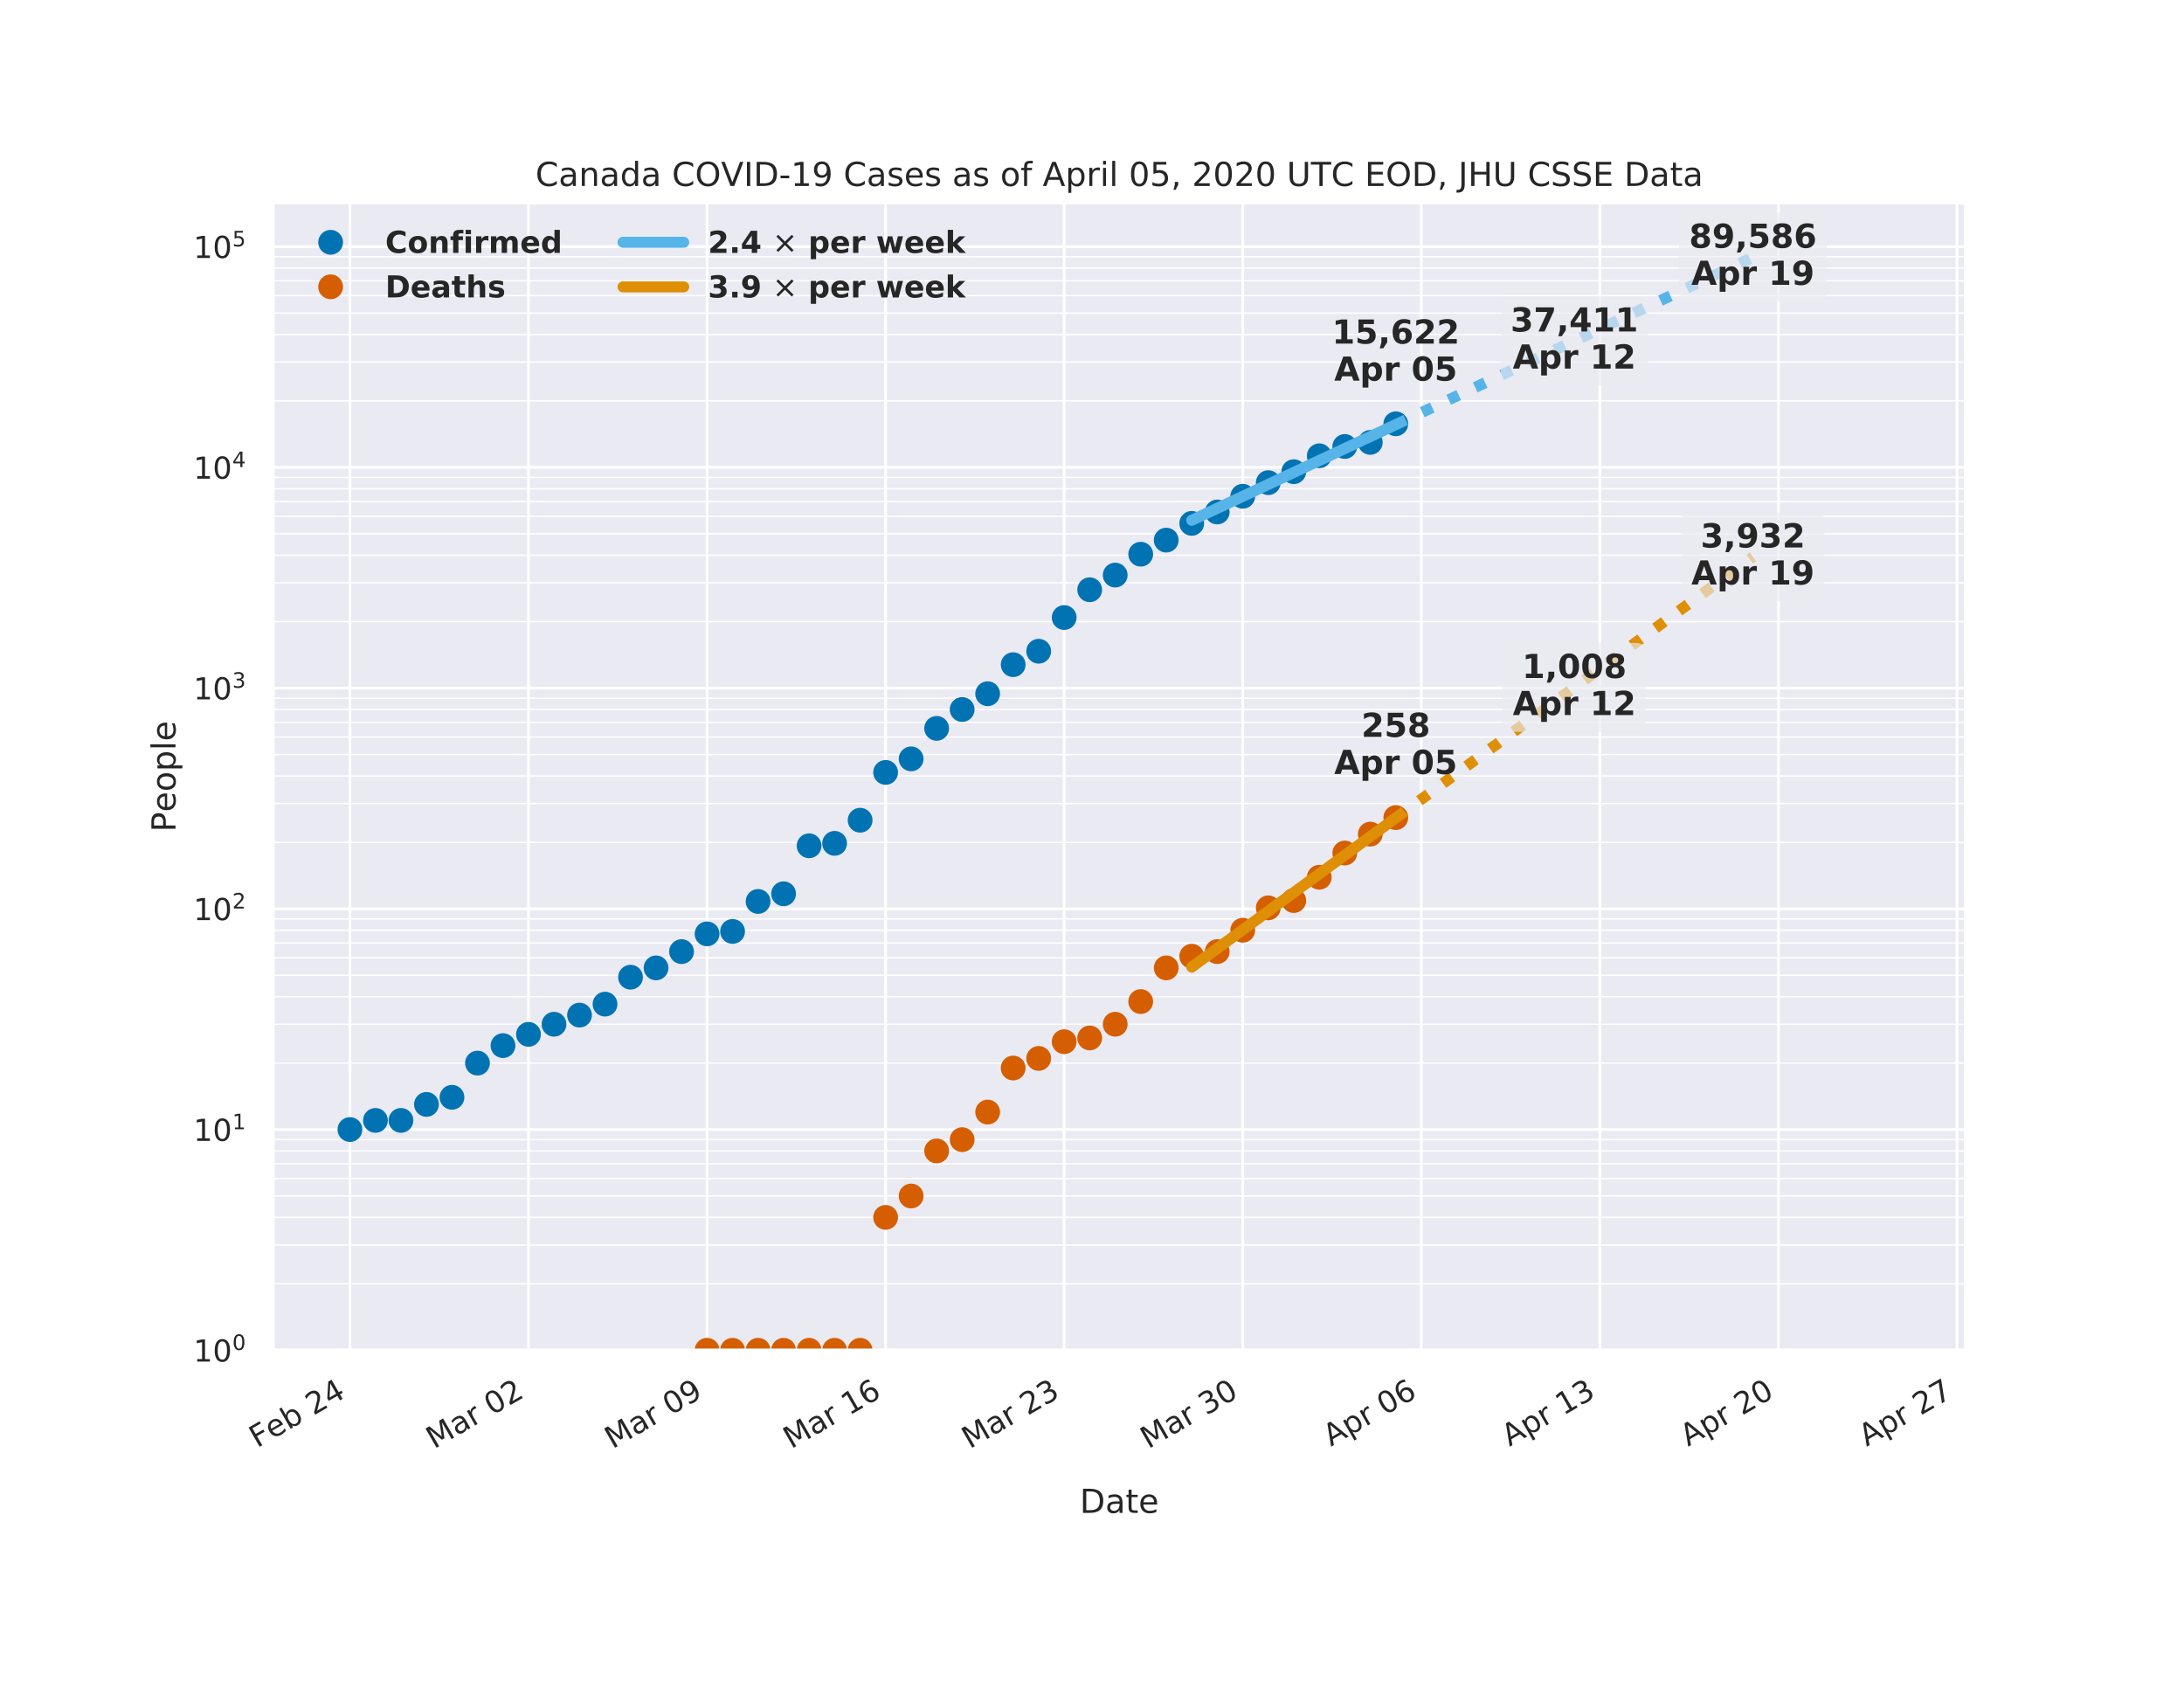 <?xml version="1.0" encoding="utf-8" standalone="no"?>
<!DOCTYPE svg PUBLIC "-//W3C//DTD SVG 1.1//EN"
  "http://www.w3.org/Graphics/SVG/1.1/DTD/svg11.dtd">
<!-- Created with matplotlib (https://matplotlib.org/) -->
<svg height="612pt" version="1.1" viewBox="0 0 792 612" width="792pt" xmlns="http://www.w3.org/2000/svg" xmlns:xlink="http://www.w3.org/1999/xlink">
 <defs>
  <style type="text/css">
*{stroke-linecap:butt;stroke-linejoin:round;}
  </style>
 </defs>
 <g id="figure_1">
  <g id="patch_1">
   <path d="M 0 612 
L 792 612 
L 792 0 
L 0 0 
z
" style="fill:#ffffff;"/>
  </g>
  <g id="axes_1">
   <g id="patch_2">
    <path d="M 99 489.6 
L 712.8 489.6 
L 712.8 73.44 
L 99 73.44 
z
" style="fill:#eaeaf2;"/>
   </g>
   <g id="matplotlib.axis_1">
    <g id="xtick_1">
     <g id="line2d_1">
      <path clip-path="url(#p8b833bd36b)" d="M 126.9 489.6 
L 126.9 73.44 
" style="fill:none;stroke:#ffffff;stroke-linecap:round;"/>
     </g>
     <g id="text_1">
      <!-- Feb 24 -->
      <defs>
       <path d="M 9.812 72.906 
L 51.703 72.906 
L 51.703 64.594 
L 19.672 64.594 
L 19.672 43.109 
L 48.578 43.109 
L 48.578 34.812 
L 19.672 34.812 
L 19.672 0 
L 9.812 0 
z
" id="DejaVuSans-70"/>
       <path d="M 56.203 29.594 
L 56.203 25.203 
L 14.891 25.203 
Q 15.484 15.922 20.484 11.062 
Q 25.484 6.203 34.422 6.203 
Q 39.594 6.203 44.453 7.469 
Q 49.312 8.734 54.109 11.281 
L 54.109 2.781 
Q 49.266 0.734 44.188 -0.344 
Q 39.109 -1.422 33.891 -1.422 
Q 20.797 -1.422 13.156 6.188 
Q 5.516 13.812 5.516 26.812 
Q 5.516 40.234 12.766 48.109 
Q 20.016 56 32.328 56 
Q 43.359 56 49.781 48.891 
Q 56.203 41.797 56.203 29.594 
z
M 47.219 32.234 
Q 47.125 39.594 43.094 43.984 
Q 39.062 48.391 32.422 48.391 
Q 24.906 48.391 20.391 44.141 
Q 15.875 39.891 15.188 32.172 
z
" id="DejaVuSans-101"/>
       <path d="M 48.688 27.297 
Q 48.688 37.203 44.609 42.844 
Q 40.531 48.484 33.406 48.484 
Q 26.266 48.484 22.188 42.844 
Q 18.109 37.203 18.109 27.297 
Q 18.109 17.391 22.188 11.75 
Q 26.266 6.109 33.406 6.109 
Q 40.531 6.109 44.609 11.75 
Q 48.688 17.391 48.688 27.297 
z
M 18.109 46.391 
Q 20.953 51.266 25.266 53.625 
Q 29.594 56 35.594 56 
Q 45.562 56 51.781 48.094 
Q 58.016 40.188 58.016 27.297 
Q 58.016 14.406 51.781 6.484 
Q 45.562 -1.422 35.594 -1.422 
Q 29.594 -1.422 25.266 0.953 
Q 20.953 3.328 18.109 8.203 
L 18.109 0 
L 9.078 0 
L 9.078 75.984 
L 18.109 75.984 
z
" id="DejaVuSans-98"/>
       <path id="DejaVuSans-32"/>
       <path d="M 19.188 8.297 
L 53.609 8.297 
L 53.609 0 
L 7.328 0 
L 7.328 8.297 
Q 12.938 14.109 22.625 23.891 
Q 32.328 33.688 34.812 36.531 
Q 39.547 41.844 41.422 45.531 
Q 43.312 49.219 43.312 52.781 
Q 43.312 58.594 39.234 62.25 
Q 35.156 65.922 28.609 65.922 
Q 23.969 65.922 18.812 64.312 
Q 13.672 62.703 7.812 59.422 
L 7.812 69.391 
Q 13.766 71.781 18.938 73 
Q 24.125 74.219 28.422 74.219 
Q 39.75 74.219 46.484 68.547 
Q 53.219 62.891 53.219 53.422 
Q 53.219 48.922 51.531 44.891 
Q 49.859 40.875 45.406 35.406 
Q 44.188 33.984 37.641 27.219 
Q 31.109 20.453 19.188 8.297 
z
" id="DejaVuSans-50"/>
       <path d="M 37.797 64.312 
L 12.891 25.391 
L 37.797 25.391 
z
M 35.203 72.906 
L 47.609 72.906 
L 47.609 25.391 
L 58.016 25.391 
L 58.016 17.188 
L 47.609 17.188 
L 47.609 0 
L 37.797 0 
L 37.797 17.188 
L 4.891 17.188 
L 4.891 26.703 
z
" id="DejaVuSans-52"/>
      </defs>
      <g style="fill:#262626;" transform="translate(93.225 525.12)rotate(-30)scale(0.11 -0.11)">
       <use xlink:href="#DejaVuSans-70"/>
       <use x="57.441" xlink:href="#DejaVuSans-101"/>
       <use x="118.965" xlink:href="#DejaVuSans-98"/>
       <use x="182.441" xlink:href="#DejaVuSans-32"/>
       <use x="214.229" xlink:href="#DejaVuSans-50"/>
       <use x="277.852" xlink:href="#DejaVuSans-52"/>
      </g>
     </g>
    </g>
    <g id="xtick_2">
     <g id="line2d_2">
      <path clip-path="url(#p8b833bd36b)" d="M 191.653 489.6 
L 191.653 73.44 
" style="fill:none;stroke:#ffffff;stroke-linecap:round;"/>
     </g>
     <g id="text_2">
      <!-- Mar 02 -->
      <defs>
       <path d="M 9.812 72.906 
L 24.516 72.906 
L 43.109 23.297 
L 61.812 72.906 
L 76.516 72.906 
L 76.516 0 
L 66.891 0 
L 66.891 64.016 
L 48.094 14.016 
L 38.188 14.016 
L 19.391 64.016 
L 19.391 0 
L 9.812 0 
z
" id="DejaVuSans-77"/>
       <path d="M 34.281 27.484 
Q 23.391 27.484 19.188 25 
Q 14.984 22.516 14.984 16.5 
Q 14.984 11.719 18.141 8.906 
Q 21.297 6.109 26.703 6.109 
Q 34.188 6.109 38.703 11.406 
Q 43.219 16.703 43.219 25.484 
L 43.219 27.484 
z
M 52.203 31.203 
L 52.203 0 
L 43.219 0 
L 43.219 8.297 
Q 40.141 3.328 35.547 0.953 
Q 30.953 -1.422 24.312 -1.422 
Q 15.922 -1.422 10.953 3.297 
Q 6 8.016 6 15.922 
Q 6 25.141 12.172 29.828 
Q 18.359 34.516 30.609 34.516 
L 43.219 34.516 
L 43.219 35.406 
Q 43.219 41.609 39.141 45 
Q 35.062 48.391 27.688 48.391 
Q 23 48.391 18.547 47.266 
Q 14.109 46.141 10.016 43.891 
L 10.016 52.203 
Q 14.938 54.109 19.578 55.047 
Q 24.219 56 28.609 56 
Q 40.484 56 46.344 49.844 
Q 52.203 43.703 52.203 31.203 
z
" id="DejaVuSans-97"/>
       <path d="M 41.109 46.297 
Q 39.594 47.172 37.812 47.578 
Q 36.031 48 33.891 48 
Q 26.266 48 22.188 43.047 
Q 18.109 38.094 18.109 28.812 
L 18.109 0 
L 9.078 0 
L 9.078 54.688 
L 18.109 54.688 
L 18.109 46.188 
Q 20.953 51.172 25.484 53.578 
Q 30.031 56 36.531 56 
Q 37.453 56 38.578 55.875 
Q 39.703 55.766 41.062 55.516 
z
" id="DejaVuSans-114"/>
       <path d="M 31.781 66.406 
Q 24.172 66.406 20.328 58.906 
Q 16.5 51.422 16.5 36.375 
Q 16.5 21.391 20.328 13.891 
Q 24.172 6.391 31.781 6.391 
Q 39.453 6.391 43.281 13.891 
Q 47.125 21.391 47.125 36.375 
Q 47.125 51.422 43.281 58.906 
Q 39.453 66.406 31.781 66.406 
z
M 31.781 74.219 
Q 44.047 74.219 50.516 64.516 
Q 56.984 54.828 56.984 36.375 
Q 56.984 17.969 50.516 8.266 
Q 44.047 -1.422 31.781 -1.422 
Q 19.531 -1.422 13.062 8.266 
Q 6.594 17.969 6.594 36.375 
Q 6.594 54.828 13.062 64.516 
Q 19.531 74.219 31.781 74.219 
z
" id="DejaVuSans-48"/>
      </defs>
      <g style="fill:#262626;" transform="translate(157.386 525.462)rotate(-30)scale(0.11 -0.11)">
       <use xlink:href="#DejaVuSans-77"/>
       <use x="86.279" xlink:href="#DejaVuSans-97"/>
       <use x="147.559" xlink:href="#DejaVuSans-114"/>
       <use x="188.672" xlink:href="#DejaVuSans-32"/>
       <use x="220.459" xlink:href="#DejaVuSans-48"/>
       <use x="284.082" xlink:href="#DejaVuSans-50"/>
      </g>
     </g>
    </g>
    <g id="xtick_3">
     <g id="line2d_3">
      <path clip-path="url(#p8b833bd36b)" d="M 256.407 489.6 
L 256.407 73.44 
" style="fill:none;stroke:#ffffff;stroke-linecap:round;"/>
     </g>
     <g id="text_3">
      <!-- Mar 09 -->
      <defs>
       <path d="M 10.984 1.516 
L 10.984 10.5 
Q 14.703 8.734 18.5 7.812 
Q 22.312 6.891 25.984 6.891 
Q 35.75 6.891 40.891 13.453 
Q 46.047 20.016 46.781 33.406 
Q 43.953 29.203 39.594 26.953 
Q 35.25 24.703 29.984 24.703 
Q 19.047 24.703 12.672 31.312 
Q 6.297 37.938 6.297 49.422 
Q 6.297 60.641 12.938 67.422 
Q 19.578 74.219 30.609 74.219 
Q 43.266 74.219 49.922 64.516 
Q 56.594 54.828 56.594 36.375 
Q 56.594 19.141 48.406 8.859 
Q 40.234 -1.422 26.422 -1.422 
Q 22.703 -1.422 18.891 -0.688 
Q 15.094 0.047 10.984 1.516 
z
M 30.609 32.422 
Q 37.25 32.422 41.125 36.953 
Q 45.016 41.5 45.016 49.422 
Q 45.016 57.281 41.125 61.844 
Q 37.25 66.406 30.609 66.406 
Q 23.969 66.406 20.094 61.844 
Q 16.219 57.281 16.219 49.422 
Q 16.219 41.5 20.094 36.953 
Q 23.969 32.422 30.609 32.422 
z
" id="DejaVuSans-57"/>
      </defs>
      <g style="fill:#262626;" transform="translate(222.14 525.462)rotate(-30)scale(0.11 -0.11)">
       <use xlink:href="#DejaVuSans-77"/>
       <use x="86.279" xlink:href="#DejaVuSans-97"/>
       <use x="147.559" xlink:href="#DejaVuSans-114"/>
       <use x="188.672" xlink:href="#DejaVuSans-32"/>
       <use x="220.459" xlink:href="#DejaVuSans-48"/>
       <use x="284.082" xlink:href="#DejaVuSans-57"/>
      </g>
     </g>
    </g>
    <g id="xtick_4">
     <g id="line2d_4">
      <path clip-path="url(#p8b833bd36b)" d="M 321.16 489.6 
L 321.16 73.44 
" style="fill:none;stroke:#ffffff;stroke-linecap:round;"/>
     </g>
     <g id="text_4">
      <!-- Mar 16 -->
      <defs>
       <path d="M 12.406 8.297 
L 28.516 8.297 
L 28.516 63.922 
L 10.984 60.406 
L 10.984 69.391 
L 28.422 72.906 
L 38.281 72.906 
L 38.281 8.297 
L 54.391 8.297 
L 54.391 0 
L 12.406 0 
z
" id="DejaVuSans-49"/>
       <path d="M 33.016 40.375 
Q 26.375 40.375 22.484 35.828 
Q 18.609 31.297 18.609 23.391 
Q 18.609 15.531 22.484 10.953 
Q 26.375 6.391 33.016 6.391 
Q 39.656 6.391 43.531 10.953 
Q 47.406 15.531 47.406 23.391 
Q 47.406 31.297 43.531 35.828 
Q 39.656 40.375 33.016 40.375 
z
M 52.594 71.297 
L 52.594 62.312 
Q 48.875 64.062 45.094 64.984 
Q 41.312 65.922 37.594 65.922 
Q 27.828 65.922 22.672 59.328 
Q 17.531 52.734 16.797 39.406 
Q 19.672 43.656 24.016 45.922 
Q 28.375 48.188 33.594 48.188 
Q 44.578 48.188 50.953 41.516 
Q 57.328 34.859 57.328 23.391 
Q 57.328 12.156 50.688 5.359 
Q 44.047 -1.422 33.016 -1.422 
Q 20.359 -1.422 13.672 8.266 
Q 6.984 17.969 6.984 36.375 
Q 6.984 53.656 15.188 63.938 
Q 23.391 74.219 37.203 74.219 
Q 40.922 74.219 44.703 73.484 
Q 48.484 72.75 52.594 71.297 
z
" id="DejaVuSans-54"/>
      </defs>
      <g style="fill:#262626;" transform="translate(286.893 525.462)rotate(-30)scale(0.11 -0.11)">
       <use xlink:href="#DejaVuSans-77"/>
       <use x="86.279" xlink:href="#DejaVuSans-97"/>
       <use x="147.559" xlink:href="#DejaVuSans-114"/>
       <use x="188.672" xlink:href="#DejaVuSans-32"/>
       <use x="220.459" xlink:href="#DejaVuSans-49"/>
       <use x="284.082" xlink:href="#DejaVuSans-54"/>
      </g>
     </g>
    </g>
    <g id="xtick_5">
     <g id="line2d_5">
      <path clip-path="url(#p8b833bd36b)" d="M 385.913 489.6 
L 385.913 73.44 
" style="fill:none;stroke:#ffffff;stroke-linecap:round;"/>
     </g>
     <g id="text_5">
      <!-- Mar 23 -->
      <defs>
       <path d="M 40.578 39.312 
Q 47.656 37.797 51.625 33 
Q 55.609 28.219 55.609 21.188 
Q 55.609 10.406 48.188 4.484 
Q 40.766 -1.422 27.094 -1.422 
Q 22.516 -1.422 17.656 -0.516 
Q 12.797 0.391 7.625 2.203 
L 7.625 11.719 
Q 11.719 9.328 16.594 8.109 
Q 21.484 6.891 26.812 6.891 
Q 36.078 6.891 40.938 10.547 
Q 45.797 14.203 45.797 21.188 
Q 45.797 27.641 41.281 31.266 
Q 36.766 34.906 28.719 34.906 
L 20.219 34.906 
L 20.219 43.016 
L 29.109 43.016 
Q 36.375 43.016 40.234 45.922 
Q 44.094 48.828 44.094 54.297 
Q 44.094 59.906 40.109 62.906 
Q 36.141 65.922 28.719 65.922 
Q 24.656 65.922 20.016 65.031 
Q 15.375 64.156 9.812 62.312 
L 9.812 71.094 
Q 15.438 72.656 20.344 73.438 
Q 25.25 74.219 29.594 74.219 
Q 40.828 74.219 47.359 69.109 
Q 53.906 64.016 53.906 55.328 
Q 53.906 49.266 50.438 45.094 
Q 46.969 40.922 40.578 39.312 
z
" id="DejaVuSans-51"/>
      </defs>
      <g style="fill:#262626;" transform="translate(351.646 525.462)rotate(-30)scale(0.11 -0.11)">
       <use xlink:href="#DejaVuSans-77"/>
       <use x="86.279" xlink:href="#DejaVuSans-97"/>
       <use x="147.559" xlink:href="#DejaVuSans-114"/>
       <use x="188.672" xlink:href="#DejaVuSans-32"/>
       <use x="220.459" xlink:href="#DejaVuSans-50"/>
       <use x="284.082" xlink:href="#DejaVuSans-51"/>
      </g>
     </g>
    </g>
    <g id="xtick_6">
     <g id="line2d_6">
      <path clip-path="url(#p8b833bd36b)" d="M 450.667 489.6 
L 450.667 73.44 
" style="fill:none;stroke:#ffffff;stroke-linecap:round;"/>
     </g>
     <g id="text_6">
      <!-- Mar 30 -->
      <g style="fill:#262626;" transform="translate(416.4 525.462)rotate(-30)scale(0.11 -0.11)">
       <use xlink:href="#DejaVuSans-77"/>
       <use x="86.279" xlink:href="#DejaVuSans-97"/>
       <use x="147.559" xlink:href="#DejaVuSans-114"/>
       <use x="188.672" xlink:href="#DejaVuSans-32"/>
       <use x="220.459" xlink:href="#DejaVuSans-51"/>
       <use x="284.082" xlink:href="#DejaVuSans-48"/>
      </g>
     </g>
    </g>
    <g id="xtick_7">
     <g id="line2d_7">
      <path clip-path="url(#p8b833bd36b)" d="M 515.42 489.6 
L 515.42 73.44 
" style="fill:none;stroke:#ffffff;stroke-linecap:round;"/>
     </g>
     <g id="text_7">
      <!-- Apr 06 -->
      <defs>
       <path d="M 34.188 63.188 
L 20.797 26.906 
L 47.609 26.906 
z
M 28.609 72.906 
L 39.797 72.906 
L 67.578 0 
L 57.328 0 
L 50.688 18.703 
L 17.828 18.703 
L 11.188 0 
L 0.781 0 
z
" id="DejaVuSans-65"/>
       <path d="M 18.109 8.203 
L 18.109 -20.797 
L 9.078 -20.797 
L 9.078 54.688 
L 18.109 54.688 
L 18.109 46.391 
Q 20.953 51.266 25.266 53.625 
Q 29.594 56 35.594 56 
Q 45.562 56 51.781 48.094 
Q 58.016 40.188 58.016 27.297 
Q 58.016 14.406 51.781 6.484 
Q 45.562 -1.422 35.594 -1.422 
Q 29.594 -1.422 25.266 0.953 
Q 20.953 3.328 18.109 8.203 
z
M 48.688 27.297 
Q 48.688 37.203 44.609 42.844 
Q 40.531 48.484 33.406 48.484 
Q 26.266 48.484 22.188 42.844 
Q 18.109 37.203 18.109 27.297 
Q 18.109 17.391 22.188 11.75 
Q 26.266 6.109 33.406 6.109 
Q 40.531 6.109 44.609 11.75 
Q 48.688 17.391 48.688 27.297 
z
" id="DejaVuSans-112"/>
      </defs>
      <g style="fill:#262626;" transform="translate(482.646 524.6)rotate(-30)scale(0.11 -0.11)">
       <use xlink:href="#DejaVuSans-65"/>
       <use x="68.408" xlink:href="#DejaVuSans-112"/>
       <use x="131.885" xlink:href="#DejaVuSans-114"/>
       <use x="172.998" xlink:href="#DejaVuSans-32"/>
       <use x="204.785" xlink:href="#DejaVuSans-48"/>
       <use x="268.408" xlink:href="#DejaVuSans-54"/>
      </g>
     </g>
    </g>
    <g id="xtick_8">
     <g id="line2d_8">
      <path clip-path="url(#p8b833bd36b)" d="M 580.174 489.6 
L 580.174 73.44 
" style="fill:none;stroke:#ffffff;stroke-linecap:round;"/>
     </g>
     <g id="text_8">
      <!-- Apr 13 -->
      <g style="fill:#262626;" transform="translate(547.4 524.6)rotate(-30)scale(0.11 -0.11)">
       <use xlink:href="#DejaVuSans-65"/>
       <use x="68.408" xlink:href="#DejaVuSans-112"/>
       <use x="131.885" xlink:href="#DejaVuSans-114"/>
       <use x="172.998" xlink:href="#DejaVuSans-32"/>
       <use x="204.785" xlink:href="#DejaVuSans-49"/>
       <use x="268.408" xlink:href="#DejaVuSans-51"/>
      </g>
     </g>
    </g>
    <g id="xtick_9">
     <g id="line2d_9">
      <path clip-path="url(#p8b833bd36b)" d="M 644.927 489.6 
L 644.927 73.44 
" style="fill:none;stroke:#ffffff;stroke-linecap:round;"/>
     </g>
     <g id="text_9">
      <!-- Apr 20 -->
      <g style="fill:#262626;" transform="translate(612.153 524.6)rotate(-30)scale(0.11 -0.11)">
       <use xlink:href="#DejaVuSans-65"/>
       <use x="68.408" xlink:href="#DejaVuSans-112"/>
       <use x="131.885" xlink:href="#DejaVuSans-114"/>
       <use x="172.998" xlink:href="#DejaVuSans-32"/>
       <use x="204.785" xlink:href="#DejaVuSans-50"/>
       <use x="268.408" xlink:href="#DejaVuSans-48"/>
      </g>
     </g>
    </g>
    <g id="xtick_10">
     <g id="line2d_10">
      <path clip-path="url(#p8b833bd36b)" d="M 709.68 489.6 
L 709.68 73.44 
" style="fill:none;stroke:#ffffff;stroke-linecap:round;"/>
     </g>
     <g id="text_10">
      <!-- Apr 27 -->
      <defs>
       <path d="M 8.203 72.906 
L 55.078 72.906 
L 55.078 68.703 
L 28.609 0 
L 18.312 0 
L 43.219 64.594 
L 8.203 64.594 
z
" id="DejaVuSans-55"/>
      </defs>
      <g style="fill:#262626;" transform="translate(676.906 524.6)rotate(-30)scale(0.11 -0.11)">
       <use xlink:href="#DejaVuSans-65"/>
       <use x="68.408" xlink:href="#DejaVuSans-112"/>
       <use x="131.885" xlink:href="#DejaVuSans-114"/>
       <use x="172.998" xlink:href="#DejaVuSans-32"/>
       <use x="204.785" xlink:href="#DejaVuSans-50"/>
       <use x="268.408" xlink:href="#DejaVuSans-55"/>
      </g>
     </g>
    </g>
    <g id="text_11">
     <!-- Date -->
     <defs>
      <path d="M 19.672 64.797 
L 19.672 8.109 
L 31.594 8.109 
Q 46.688 8.109 53.688 14.938 
Q 60.688 21.781 60.688 36.531 
Q 60.688 51.172 53.688 57.984 
Q 46.688 64.797 31.594 64.797 
z
M 9.812 72.906 
L 30.078 72.906 
Q 51.266 72.906 61.172 64.094 
Q 71.094 55.281 71.094 36.531 
Q 71.094 17.672 61.125 8.828 
Q 51.172 0 30.078 0 
L 9.812 0 
z
" id="DejaVuSans-68"/>
      <path d="M 18.312 70.219 
L 18.312 54.688 
L 36.812 54.688 
L 36.812 47.703 
L 18.312 47.703 
L 18.312 18.016 
Q 18.312 11.328 20.141 9.422 
Q 21.969 7.516 27.594 7.516 
L 36.812 7.516 
L 36.812 0 
L 27.594 0 
Q 17.188 0 13.234 3.875 
Q 9.281 7.766 9.281 18.016 
L 9.281 47.703 
L 2.688 47.703 
L 2.688 54.688 
L 9.281 54.688 
L 9.281 70.219 
z
" id="DejaVuSans-116"/>
     </defs>
     <g style="fill:#262626;" transform="translate(391.559 548.561)scale(0.12 -0.12)">
      <use xlink:href="#DejaVuSans-68"/>
      <use x="77.002" xlink:href="#DejaVuSans-97"/>
      <use x="138.281" xlink:href="#DejaVuSans-116"/>
      <use x="177.49" xlink:href="#DejaVuSans-101"/>
     </g>
    </g>
   </g>
   <g id="matplotlib.axis_2">
    <g id="ytick_1">
     <g id="line2d_11">
      <path clip-path="url(#p8b833bd36b)" d="M 99 489.6 
L 712.8 489.6 
" style="fill:none;stroke:#ffffff;stroke-linecap:round;"/>
     </g>
     <g id="text_12">
      <!-- $\mathdefault{10^{0}}$ -->
      <g style="fill:#262626;" transform="translate(70.14 493.779)scale(0.11 -0.11)">
       <use transform="translate(0 0.766)" xlink:href="#DejaVuSans-49"/>
       <use transform="translate(63.623 0.766)" xlink:href="#DejaVuSans-48"/>
       <use transform="translate(128.203 39.047)scale(0.7)" xlink:href="#DejaVuSans-48"/>
      </g>
     </g>
    </g>
    <g id="ytick_2">
     <g id="line2d_12">
      <path clip-path="url(#p8b833bd36b)" d="M 99 409.567 
L 712.8 409.567 
" style="fill:none;stroke:#ffffff;stroke-linecap:round;"/>
     </g>
     <g id="text_13">
      <!-- $\mathdefault{10^{1}}$ -->
      <g style="fill:#262626;" transform="translate(70.14 413.746)scale(0.11 -0.11)">
       <use transform="translate(0 0.684)" xlink:href="#DejaVuSans-49"/>
       <use transform="translate(63.623 0.684)" xlink:href="#DejaVuSans-48"/>
       <use transform="translate(128.203 38.966)scale(0.7)" xlink:href="#DejaVuSans-49"/>
      </g>
     </g>
    </g>
    <g id="ytick_3">
     <g id="line2d_13">
      <path clip-path="url(#p8b833bd36b)" d="M 99 329.534 
L 712.8 329.534 
" style="fill:none;stroke:#ffffff;stroke-linecap:round;"/>
     </g>
     <g id="text_14">
      <!-- $\mathdefault{10^{2}}$ -->
      <g style="fill:#262626;" transform="translate(70.14 333.713)scale(0.11 -0.11)">
       <use transform="translate(0 0.766)" xlink:href="#DejaVuSans-49"/>
       <use transform="translate(63.623 0.766)" xlink:href="#DejaVuSans-48"/>
       <use transform="translate(128.203 39.047)scale(0.7)" xlink:href="#DejaVuSans-50"/>
      </g>
     </g>
    </g>
    <g id="ytick_4">
     <g id="line2d_14">
      <path clip-path="url(#p8b833bd36b)" d="M 99 249.501 
L 712.8 249.501 
" style="fill:none;stroke:#ffffff;stroke-linecap:round;"/>
     </g>
     <g id="text_15">
      <!-- $\mathdefault{10^{3}}$ -->
      <g style="fill:#262626;" transform="translate(70.14 253.68)scale(0.11 -0.11)">
       <use transform="translate(0 0.766)" xlink:href="#DejaVuSans-49"/>
       <use transform="translate(63.623 0.766)" xlink:href="#DejaVuSans-48"/>
       <use transform="translate(128.203 39.047)scale(0.7)" xlink:href="#DejaVuSans-51"/>
      </g>
     </g>
    </g>
    <g id="ytick_5">
     <g id="line2d_15">
      <path clip-path="url(#p8b833bd36b)" d="M 99 169.468 
L 712.8 169.468 
" style="fill:none;stroke:#ffffff;stroke-linecap:round;"/>
     </g>
     <g id="text_16">
      <!-- $\mathdefault{10^{4}}$ -->
      <g style="fill:#262626;" transform="translate(70.14 173.647)scale(0.11 -0.11)">
       <use transform="translate(0 0.684)" xlink:href="#DejaVuSans-49"/>
       <use transform="translate(63.623 0.684)" xlink:href="#DejaVuSans-48"/>
       <use transform="translate(128.203 38.966)scale(0.7)" xlink:href="#DejaVuSans-52"/>
      </g>
     </g>
    </g>
    <g id="ytick_6">
     <g id="line2d_16">
      <path clip-path="url(#p8b833bd36b)" d="M 99 89.435 
L 712.8 89.435 
" style="fill:none;stroke:#ffffff;stroke-linecap:round;"/>
     </g>
     <g id="text_17">
      <!-- $\mathdefault{10^{5}}$ -->
      <defs>
       <path d="M 10.797 72.906 
L 49.516 72.906 
L 49.516 64.594 
L 19.828 64.594 
L 19.828 46.734 
Q 21.969 47.469 24.109 47.828 
Q 26.266 48.188 28.422 48.188 
Q 40.625 48.188 47.75 41.5 
Q 54.891 34.812 54.891 23.391 
Q 54.891 11.625 47.562 5.094 
Q 40.234 -1.422 26.906 -1.422 
Q 22.312 -1.422 17.547 -0.641 
Q 12.797 0.141 7.719 1.703 
L 7.719 11.625 
Q 12.109 9.234 16.797 8.062 
Q 21.484 6.891 26.703 6.891 
Q 35.156 6.891 40.078 11.328 
Q 45.016 15.766 45.016 23.391 
Q 45.016 31 40.078 35.438 
Q 35.156 39.891 26.703 39.891 
Q 22.75 39.891 18.812 39.016 
Q 14.891 38.141 10.797 36.281 
z
" id="DejaVuSans-53"/>
      </defs>
      <g style="fill:#262626;" transform="translate(70.14 93.614)scale(0.11 -0.11)">
       <use transform="translate(0 0.684)" xlink:href="#DejaVuSans-49"/>
       <use transform="translate(63.623 0.684)" xlink:href="#DejaVuSans-48"/>
       <use transform="translate(128.203 38.966)scale(0.7)" xlink:href="#DejaVuSans-53"/>
      </g>
     </g>
    </g>
    <g id="ytick_7">
     <g id="line2d_17">
      <path clip-path="url(#p8b833bd36b)" d="M 99 465.508 
L 712.8 465.508 
" style="fill:none;stroke:#ffffff;stroke-linecap:round;stroke-width:0.5;"/>
     </g>
    </g>
    <g id="ytick_8">
     <g id="line2d_18">
      <path clip-path="url(#p8b833bd36b)" d="M 99 451.415 
L 712.8 451.415 
" style="fill:none;stroke:#ffffff;stroke-linecap:round;stroke-width:0.5;"/>
     </g>
    </g>
    <g id="ytick_9">
     <g id="line2d_19">
      <path clip-path="url(#p8b833bd36b)" d="M 99 441.415 
L 712.8 441.415 
" style="fill:none;stroke:#ffffff;stroke-linecap:round;stroke-width:0.5;"/>
     </g>
    </g>
    <g id="ytick_10">
     <g id="line2d_20">
      <path clip-path="url(#p8b833bd36b)" d="M 99 433.659 
L 712.8 433.659 
" style="fill:none;stroke:#ffffff;stroke-linecap:round;stroke-width:0.5;"/>
     </g>
    </g>
    <g id="ytick_11">
     <g id="line2d_21">
      <path clip-path="url(#p8b833bd36b)" d="M 99 427.322 
L 712.8 427.322 
" style="fill:none;stroke:#ffffff;stroke-linecap:round;stroke-width:0.5;"/>
     </g>
    </g>
    <g id="ytick_12">
     <g id="line2d_22">
      <path clip-path="url(#p8b833bd36b)" d="M 99 421.964 
L 712.8 421.964 
" style="fill:none;stroke:#ffffff;stroke-linecap:round;stroke-width:0.5;"/>
     </g>
    </g>
    <g id="ytick_13">
     <g id="line2d_23">
      <path clip-path="url(#p8b833bd36b)" d="M 99 417.323 
L 712.8 417.323 
" style="fill:none;stroke:#ffffff;stroke-linecap:round;stroke-width:0.5;"/>
     </g>
    </g>
    <g id="ytick_14">
     <g id="line2d_24">
      <path clip-path="url(#p8b833bd36b)" d="M 99 413.229 
L 712.8 413.229 
" style="fill:none;stroke:#ffffff;stroke-linecap:round;stroke-width:0.5;"/>
     </g>
    </g>
    <g id="ytick_15">
     <g id="line2d_25">
      <path clip-path="url(#p8b833bd36b)" d="M 99 385.475 
L 712.8 385.475 
" style="fill:none;stroke:#ffffff;stroke-linecap:round;stroke-width:0.5;"/>
     </g>
    </g>
    <g id="ytick_16">
     <g id="line2d_26">
      <path clip-path="url(#p8b833bd36b)" d="M 99 371.381 
L 712.8 371.381 
" style="fill:none;stroke:#ffffff;stroke-linecap:round;stroke-width:0.5;"/>
     </g>
    </g>
    <g id="ytick_17">
     <g id="line2d_27">
      <path clip-path="url(#p8b833bd36b)" d="M 99 361.382 
L 712.8 361.382 
" style="fill:none;stroke:#ffffff;stroke-linecap:round;stroke-width:0.5;"/>
     </g>
    </g>
    <g id="ytick_18">
     <g id="line2d_28">
      <path clip-path="url(#p8b833bd36b)" d="M 99 353.626 
L 712.8 353.626 
" style="fill:none;stroke:#ffffff;stroke-linecap:round;stroke-width:0.5;"/>
     </g>
    </g>
    <g id="ytick_19">
     <g id="line2d_29">
      <path clip-path="url(#p8b833bd36b)" d="M 99 347.289 
L 712.8 347.289 
" style="fill:none;stroke:#ffffff;stroke-linecap:round;stroke-width:0.5;"/>
     </g>
    </g>
    <g id="ytick_20">
     <g id="line2d_30">
      <path clip-path="url(#p8b833bd36b)" d="M 99 341.931 
L 712.8 341.931 
" style="fill:none;stroke:#ffffff;stroke-linecap:round;stroke-width:0.5;"/>
     </g>
    </g>
    <g id="ytick_21">
     <g id="line2d_31">
      <path clip-path="url(#p8b833bd36b)" d="M 99 337.29 
L 712.8 337.29 
" style="fill:none;stroke:#ffffff;stroke-linecap:round;stroke-width:0.5;"/>
     </g>
    </g>
    <g id="ytick_22">
     <g id="line2d_32">
      <path clip-path="url(#p8b833bd36b)" d="M 99 333.196 
L 712.8 333.196 
" style="fill:none;stroke:#ffffff;stroke-linecap:round;stroke-width:0.5;"/>
     </g>
    </g>
    <g id="ytick_23">
     <g id="line2d_33">
      <path clip-path="url(#p8b833bd36b)" d="M 99 305.441 
L 712.8 305.441 
" style="fill:none;stroke:#ffffff;stroke-linecap:round;stroke-width:0.5;"/>
     </g>
    </g>
    <g id="ytick_24">
     <g id="line2d_34">
      <path clip-path="url(#p8b833bd36b)" d="M 99 291.348 
L 712.8 291.348 
" style="fill:none;stroke:#ffffff;stroke-linecap:round;stroke-width:0.5;"/>
     </g>
    </g>
    <g id="ytick_25">
     <g id="line2d_35">
      <path clip-path="url(#p8b833bd36b)" d="M 99 281.349 
L 712.8 281.349 
" style="fill:none;stroke:#ffffff;stroke-linecap:round;stroke-width:0.5;"/>
     </g>
    </g>
    <g id="ytick_26">
     <g id="line2d_36">
      <path clip-path="url(#p8b833bd36b)" d="M 99 273.593 
L 712.8 273.593 
" style="fill:none;stroke:#ffffff;stroke-linecap:round;stroke-width:0.5;"/>
     </g>
    </g>
    <g id="ytick_27">
     <g id="line2d_37">
      <path clip-path="url(#p8b833bd36b)" d="M 99 267.256 
L 712.8 267.256 
" style="fill:none;stroke:#ffffff;stroke-linecap:round;stroke-width:0.5;"/>
     </g>
    </g>
    <g id="ytick_28">
     <g id="line2d_38">
      <path clip-path="url(#p8b833bd36b)" d="M 99 261.898 
L 712.8 261.898 
" style="fill:none;stroke:#ffffff;stroke-linecap:round;stroke-width:0.5;"/>
     </g>
    </g>
    <g id="ytick_29">
     <g id="line2d_39">
      <path clip-path="url(#p8b833bd36b)" d="M 99 257.257 
L 712.8 257.257 
" style="fill:none;stroke:#ffffff;stroke-linecap:round;stroke-width:0.5;"/>
     </g>
    </g>
    <g id="ytick_30">
     <g id="line2d_40">
      <path clip-path="url(#p8b833bd36b)" d="M 99 253.163 
L 712.8 253.163 
" style="fill:none;stroke:#ffffff;stroke-linecap:round;stroke-width:0.5;"/>
     </g>
    </g>
    <g id="ytick_31">
     <g id="line2d_41">
      <path clip-path="url(#p8b833bd36b)" d="M 99 225.408 
L 712.8 225.408 
" style="fill:none;stroke:#ffffff;stroke-linecap:round;stroke-width:0.5;"/>
     </g>
    </g>
    <g id="ytick_32">
     <g id="line2d_42">
      <path clip-path="url(#p8b833bd36b)" d="M 99 211.315 
L 712.8 211.315 
" style="fill:none;stroke:#ffffff;stroke-linecap:round;stroke-width:0.5;"/>
     </g>
    </g>
    <g id="ytick_33">
     <g id="line2d_43">
      <path clip-path="url(#p8b833bd36b)" d="M 99 201.316 
L 712.8 201.316 
" style="fill:none;stroke:#ffffff;stroke-linecap:round;stroke-width:0.5;"/>
     </g>
    </g>
    <g id="ytick_34">
     <g id="line2d_44">
      <path clip-path="url(#p8b833bd36b)" d="M 99 193.56 
L 712.8 193.56 
" style="fill:none;stroke:#ffffff;stroke-linecap:round;stroke-width:0.5;"/>
     </g>
    </g>
    <g id="ytick_35">
     <g id="line2d_45">
      <path clip-path="url(#p8b833bd36b)" d="M 99 187.223 
L 712.8 187.223 
" style="fill:none;stroke:#ffffff;stroke-linecap:round;stroke-width:0.5;"/>
     </g>
    </g>
    <g id="ytick_36">
     <g id="line2d_46">
      <path clip-path="url(#p8b833bd36b)" d="M 99 181.865 
L 712.8 181.865 
" style="fill:none;stroke:#ffffff;stroke-linecap:round;stroke-width:0.5;"/>
     </g>
    </g>
    <g id="ytick_37">
     <g id="line2d_47">
      <path clip-path="url(#p8b833bd36b)" d="M 99 177.224 
L 712.8 177.224 
" style="fill:none;stroke:#ffffff;stroke-linecap:round;stroke-width:0.5;"/>
     </g>
    </g>
    <g id="ytick_38">
     <g id="line2d_48">
      <path clip-path="url(#p8b833bd36b)" d="M 99 173.13 
L 712.8 173.13 
" style="fill:none;stroke:#ffffff;stroke-linecap:round;stroke-width:0.5;"/>
     </g>
    </g>
    <g id="ytick_39">
     <g id="line2d_49">
      <path clip-path="url(#p8b833bd36b)" d="M 99 145.375 
L 712.8 145.375 
" style="fill:none;stroke:#ffffff;stroke-linecap:round;stroke-width:0.5;"/>
     </g>
    </g>
    <g id="ytick_40">
     <g id="line2d_50">
      <path clip-path="url(#p8b833bd36b)" d="M 99 131.282 
L 712.8 131.282 
" style="fill:none;stroke:#ffffff;stroke-linecap:round;stroke-width:0.5;"/>
     </g>
    </g>
    <g id="ytick_41">
     <g id="line2d_51">
      <path clip-path="url(#p8b833bd36b)" d="M 99 121.283 
L 712.8 121.283 
" style="fill:none;stroke:#ffffff;stroke-linecap:round;stroke-width:0.5;"/>
     </g>
    </g>
    <g id="ytick_42">
     <g id="line2d_52">
      <path clip-path="url(#p8b833bd36b)" d="M 99 113.527 
L 712.8 113.527 
" style="fill:none;stroke:#ffffff;stroke-linecap:round;stroke-width:0.5;"/>
     </g>
    </g>
    <g id="ytick_43">
     <g id="line2d_53">
      <path clip-path="url(#p8b833bd36b)" d="M 99 107.19 
L 712.8 107.19 
" style="fill:none;stroke:#ffffff;stroke-linecap:round;stroke-width:0.5;"/>
     </g>
    </g>
    <g id="ytick_44">
     <g id="line2d_54">
      <path clip-path="url(#p8b833bd36b)" d="M 99 101.832 
L 712.8 101.832 
" style="fill:none;stroke:#ffffff;stroke-linecap:round;stroke-width:0.5;"/>
     </g>
    </g>
    <g id="ytick_45">
     <g id="line2d_55">
      <path clip-path="url(#p8b833bd36b)" d="M 99 97.191 
L 712.8 97.191 
" style="fill:none;stroke:#ffffff;stroke-linecap:round;stroke-width:0.5;"/>
     </g>
    </g>
    <g id="ytick_46">
     <g id="line2d_56">
      <path clip-path="url(#p8b833bd36b)" d="M 99 93.097 
L 712.8 93.097 
" style="fill:none;stroke:#ffffff;stroke-linecap:round;stroke-width:0.5;"/>
     </g>
    </g>
    <g id="text_18">
     <!-- People -->
     <defs>
      <path d="M 19.672 64.797 
L 19.672 37.406 
L 32.078 37.406 
Q 38.969 37.406 42.719 40.969 
Q 46.484 44.531 46.484 51.125 
Q 46.484 57.672 42.719 61.234 
Q 38.969 64.797 32.078 64.797 
z
M 9.812 72.906 
L 32.078 72.906 
Q 44.344 72.906 50.609 67.359 
Q 56.891 61.812 56.891 51.125 
Q 56.891 40.328 50.609 34.812 
Q 44.344 29.297 32.078 29.297 
L 19.672 29.297 
L 19.672 0 
L 9.812 0 
z
" id="DejaVuSans-80"/>
      <path d="M 30.609 48.391 
Q 23.391 48.391 19.188 42.75 
Q 14.984 37.109 14.984 27.297 
Q 14.984 17.484 19.156 11.844 
Q 23.344 6.203 30.609 6.203 
Q 37.797 6.203 41.984 11.859 
Q 46.188 17.531 46.188 27.297 
Q 46.188 37.016 41.984 42.703 
Q 37.797 48.391 30.609 48.391 
z
M 30.609 56 
Q 42.328 56 49.016 48.375 
Q 55.719 40.766 55.719 27.297 
Q 55.719 13.875 49.016 6.219 
Q 42.328 -1.422 30.609 -1.422 
Q 18.844 -1.422 12.172 6.219 
Q 5.516 13.875 5.516 27.297 
Q 5.516 40.766 12.172 48.375 
Q 18.844 56 30.609 56 
z
" id="DejaVuSans-111"/>
      <path d="M 9.422 75.984 
L 18.406 75.984 
L 18.406 0 
L 9.422 0 
z
" id="DejaVuSans-108"/>
     </defs>
     <g style="fill:#262626;" transform="translate(63.644 301.666)rotate(-90)scale(0.12 -0.12)">
      <use xlink:href="#DejaVuSans-80"/>
      <use x="60.256" xlink:href="#DejaVuSans-101"/>
      <use x="121.779" xlink:href="#DejaVuSans-111"/>
      <use x="182.961" xlink:href="#DejaVuSans-112"/>
      <use x="246.438" xlink:href="#DejaVuSans-108"/>
      <use x="274.221" xlink:href="#DejaVuSans-101"/>
     </g>
    </g>
   </g>
   <g id="line2d_57">
    <defs>
     <path d="M 0 4 
C 1.061 4 2.078 3.579 2.828 2.828 
C 3.579 2.078 4 1.061 4 0 
C 4 -1.061 3.579 -2.078 2.828 -2.828 
C 2.078 -3.579 1.061 -4 0 -4 
C -1.061 -4 -2.078 -3.579 -2.828 -2.828 
C -3.579 -2.078 -4 -1.061 -4 0 
C -4 1.061 -3.579 2.078 -2.828 2.828 
C -2.078 3.579 -1.061 4 0 4 
z
" id="m737caf5ffa" style="stroke:#0173b2;"/>
    </defs>
    <g clip-path="url(#p8b833bd36b)">
     <use style="fill:#0173b2;stroke:#0173b2;" x="126.9" xlink:href="#m737caf5ffa" y="409.567"/>
     <use style="fill:#0173b2;stroke:#0173b2;" x="136.15" xlink:href="#m737caf5ffa" y="406.254"/>
     <use style="fill:#0173b2;stroke:#0173b2;" x="145.401" xlink:href="#m737caf5ffa" y="406.254"/>
     <use style="fill:#0173b2;stroke:#0173b2;" x="154.651" xlink:href="#m737caf5ffa" y="400.448"/>
     <use style="fill:#0173b2;stroke:#0173b2;" x="163.902" xlink:href="#m737caf5ffa" y="397.872"/>
     <use style="fill:#0173b2;stroke:#0173b2;" x="173.152" xlink:href="#m737caf5ffa" y="385.475"/>
     <use style="fill:#0173b2;stroke:#0173b2;" x="182.403" xlink:href="#m737caf5ffa" y="379.137"/>
     <use style="fill:#0173b2;stroke:#0173b2;" x="191.653" xlink:href="#m737caf5ffa" y="375.044"/>
     <use style="fill:#0173b2;stroke:#0173b2;" x="200.904" xlink:href="#m737caf5ffa" y="371.381"/>
     <use style="fill:#0173b2;stroke:#0173b2;" x="210.154" xlink:href="#m737caf5ffa" y="368.069"/>
     <use style="fill:#0173b2;stroke:#0173b2;" x="219.405" xlink:href="#m737caf5ffa" y="364.092"/>
     <use style="fill:#0173b2;stroke:#0173b2;" x="228.655" xlink:href="#m737caf5ffa" y="354.328"/>
     <use style="fill:#0173b2;stroke:#0173b2;" x="237.906" xlink:href="#m737caf5ffa" y="350.951"/>
     <use style="fill:#0173b2;stroke:#0173b2;" x="247.156" xlink:href="#m737caf5ffa" y="345.046"/>
     <use style="fill:#0173b2;stroke:#0173b2;" x="256.407" xlink:href="#m737caf5ffa" y="338.618"/>
     <use style="fill:#0173b2;stroke:#0173b2;" x="265.657" xlink:href="#m737caf5ffa" y="337.727"/>
     <use style="fill:#0173b2;stroke:#0173b2;" x="274.908" xlink:href="#m737caf5ffa" y="326.859"/>
     <use style="fill:#0173b2;stroke:#0173b2;" x="284.158" xlink:href="#m737caf5ffa" y="324.077"/>
     <use style="fill:#0173b2;stroke:#0173b2;" x="293.409" xlink:href="#m737caf5ffa" y="306.68"/>
     <use style="fill:#0173b2;stroke:#0173b2;" x="302.659" xlink:href="#m737caf5ffa" y="305.791"/>
     <use style="fill:#0173b2;stroke:#0173b2;" x="311.91" xlink:href="#m737caf5ffa" y="297.409"/>
     <use style="fill:#0173b2;stroke:#0173b2;" x="321.16" xlink:href="#m737caf5ffa" y="280.07"/>
     <use style="fill:#0173b2;stroke:#0173b2;" x="330.411" xlink:href="#m737caf5ffa" y="275.157"/>
     <use style="fill:#0173b2;stroke:#0173b2;" x="339.661" xlink:href="#m737caf5ffa" y="264.102"/>
     <use style="fill:#0173b2;stroke:#0173b2;" x="348.912" xlink:href="#m737caf5ffa" y="257.257"/>
     <use style="fill:#0173b2;stroke:#0173b2;" x="358.162" xlink:href="#m737caf5ffa" y="251.541"/>
     <use style="fill:#0173b2;stroke:#0173b2;" x="367.413" xlink:href="#m737caf5ffa" y="241.002"/>
     <use style="fill:#0173b2;stroke:#0173b2;" x="376.663" xlink:href="#m737caf5ffa" y="236.134"/>
     <use style="fill:#0173b2;stroke:#0173b2;" x="385.913" xlink:href="#m737caf5ffa" y="223.912"/>
     <use style="fill:#0173b2;stroke:#0173b2;" x="395.164" xlink:href="#m737caf5ffa" y="213.838"/>
     <use style="fill:#0173b2;stroke:#0173b2;" x="404.414" xlink:href="#m737caf5ffa" y="208.522"/>
     <use style="fill:#0173b2;stroke:#0173b2;" x="413.665" xlink:href="#m737caf5ffa" y="200.953"/>
     <use style="fill:#0173b2;stroke:#0173b2;" x="422.915" xlink:href="#m737caf5ffa" y="195.844"/>
     <use style="fill:#0173b2;stroke:#0173b2;" x="432.166" xlink:href="#m737caf5ffa" y="189.77"/>
     <use style="fill:#0173b2;stroke:#0173b2;" x="441.416" xlink:href="#m737caf5ffa" y="185.638"/>
     <use style="fill:#0173b2;stroke:#0173b2;" x="450.667" xlink:href="#m737caf5ffa" y="179.943"/>
     <use style="fill:#0173b2;stroke:#0173b2;" x="459.917" xlink:href="#m737caf5ffa" y="175.006"/>
     <use style="fill:#0173b2;stroke:#0173b2;" x="469.168" xlink:href="#m737caf5ffa" y="171.032"/>
     <use style="fill:#0173b2;stroke:#0173b2;" x="478.418" xlink:href="#m737caf5ffa" y="165.269"/>
     <use style="fill:#0173b2;stroke:#0173b2;" x="487.669" xlink:href="#m737caf5ffa" y="161.887"/>
     <use style="fill:#0173b2;stroke:#0173b2;" x="496.919" xlink:href="#m737caf5ffa" y="160.407"/>
     <use style="fill:#0173b2;stroke:#0173b2;" x="506.17" xlink:href="#m737caf5ffa" y="153.665"/>
    </g>
   </g>
   <g id="line2d_58">
    <defs>
     <path d="M 0 4 
C 1.061 4 2.078 3.579 2.828 2.828 
C 3.579 2.078 4 1.061 4 0 
C 4 -1.061 3.579 -2.078 2.828 -2.828 
C 2.078 -3.579 1.061 -4 0 -4 
C -1.061 -4 -2.078 -3.579 -2.828 -2.828 
C -3.579 -2.078 -4 -1.061 -4 0 
C -4 1.061 -3.579 2.078 -2.828 2.828 
C -2.078 3.579 -1.061 4 0 4 
z
" id="ma6a69f6bc9" style="stroke:#d55e00;"/>
    </defs>
    <g clip-path="url(#p8b833bd36b)">
     <use style="fill:#d55e00;stroke:#d55e00;" x="251.37" xlink:href="#ma6a69f6bc9" y="44065"/>
     <use style="fill:#d55e00;stroke:#d55e00;" x="256.407" xlink:href="#ma6a69f6bc9" y="489.6"/>
     <use style="fill:#d55e00;stroke:#d55e00;" x="265.657" xlink:href="#ma6a69f6bc9" y="489.6"/>
     <use style="fill:#d55e00;stroke:#d55e00;" x="274.908" xlink:href="#ma6a69f6bc9" y="489.6"/>
     <use style="fill:#d55e00;stroke:#d55e00;" x="284.158" xlink:href="#ma6a69f6bc9" y="489.6"/>
     <use style="fill:#d55e00;stroke:#d55e00;" x="293.409" xlink:href="#ma6a69f6bc9" y="489.6"/>
     <use style="fill:#d55e00;stroke:#d55e00;" x="302.659" xlink:href="#ma6a69f6bc9" y="489.6"/>
     <use style="fill:#d55e00;stroke:#d55e00;" x="311.91" xlink:href="#ma6a69f6bc9" y="489.6"/>
     <use style="fill:#d55e00;stroke:#d55e00;" x="321.16" xlink:href="#ma6a69f6bc9" y="441.415"/>
     <use style="fill:#d55e00;stroke:#d55e00;" x="330.411" xlink:href="#ma6a69f6bc9" y="433.659"/>
     <use style="fill:#d55e00;stroke:#d55e00;" x="339.661" xlink:href="#ma6a69f6bc9" y="417.323"/>
     <use style="fill:#d55e00;stroke:#d55e00;" x="348.912" xlink:href="#ma6a69f6bc9" y="413.229"/>
     <use style="fill:#d55e00;stroke:#d55e00;" x="358.162" xlink:href="#ma6a69f6bc9" y="403.23"/>
     <use style="fill:#d55e00;stroke:#d55e00;" x="367.413" xlink:href="#ma6a69f6bc9" y="387.257"/>
     <use style="fill:#d55e00;stroke:#d55e00;" x="376.663" xlink:href="#ma6a69f6bc9" y="383.779"/>
     <use style="fill:#d55e00;stroke:#d55e00;" x="385.913" xlink:href="#ma6a69f6bc9" y="377.719"/>
     <use style="fill:#d55e00;stroke:#d55e00;" x="395.164" xlink:href="#ma6a69f6bc9" y="376.355"/>
     <use style="fill:#d55e00;stroke:#d55e00;" x="404.414" xlink:href="#ma6a69f6bc9" y="371.381"/>
     <use style="fill:#d55e00;stroke:#d55e00;" x="413.665" xlink:href="#ma6a69f6bc9" y="363.165"/>
     <use style="fill:#d55e00;stroke:#d55e00;" x="422.915" xlink:href="#ma6a69f6bc9" y="350.951"/>
     <use style="fill:#d55e00;stroke:#d55e00;" x="432.166" xlink:href="#ma6a69f6bc9" y="346.715"/>
     <use style="fill:#d55e00;stroke:#d55e00;" x="441.416" xlink:href="#ma6a69f6bc9" y="345.046"/>
     <use style="fill:#d55e00;stroke:#d55e00;" x="450.667" xlink:href="#ma6a69f6bc9" y="337.29"/>
     <use style="fill:#d55e00;stroke:#d55e00;" x="459.917" xlink:href="#ma6a69f6bc9" y="329.188"/>
     <use style="fill:#d55e00;stroke:#d55e00;" x="469.168" xlink:href="#ma6a69f6bc9" y="326.538"/>
     <use style="fill:#d55e00;stroke:#d55e00;" x="478.418" xlink:href="#ma6a69f6bc9" y="318.088"/>
     <use style="fill:#d55e00;stroke:#d55e00;" x="487.669" xlink:href="#ma6a69f6bc9" y="309.297"/>
     <use style="fill:#d55e00;stroke:#d55e00;" x="496.919" xlink:href="#ma6a69f6bc9" y="302.446"/>
     <use style="fill:#d55e00;stroke:#d55e00;" x="506.17" xlink:href="#ma6a69f6bc9" y="296.456"/>
    </g>
   </g>
   <g id="line2d_59">
    <path clip-path="url(#p8b833bd36b)" d="M 432.166 188.649 
L 441.416 184.313 
L 450.667 179.977 
L 459.917 175.641 
L 469.168 171.305 
L 478.418 166.969 
L 487.669 162.633 
L 496.919 158.297 
L 506.17 153.961 
" style="fill:none;stroke:#56b4e9;stroke-linecap:round;stroke-width:4;"/>
   </g>
   <g id="line2d_60">
    <path clip-path="url(#p8b833bd36b)" d="M 432.166 350.66 
L 441.416 343.898 
L 450.667 337.137 
L 459.917 330.376 
L 469.168 323.614 
L 478.418 316.853 
L 487.669 310.092 
L 496.919 303.33 
L 506.17 296.569 
" style="fill:none;stroke:#de8f05;stroke-linecap:round;stroke-width:4;"/>
   </g>
   <g id="line2d_61">
    <path clip-path="url(#p8b833bd36b)" d="M 506.17 153.961 
L 515.42 149.625 
L 524.671 145.289 
L 533.921 140.953 
L 543.172 136.617 
L 552.422 132.281 
L 561.673 127.945 
L 570.923 123.609 
L 580.174 119.273 
L 589.424 114.937 
L 598.675 110.601 
L 607.925 106.265 
L 617.176 101.929 
L 626.426 97.593 
L 635.676 93.257 
" style="fill:none;stroke:#56b4e9;stroke-dasharray:4,6.6;stroke-dashoffset:0;stroke-width:4;"/>
   </g>
   <g id="line2d_62">
    <path clip-path="url(#p8b833bd36b)" d="M 506.17 296.569 
L 515.42 289.808 
L 524.671 283.046 
L 533.921 276.285 
L 543.172 269.524 
L 552.422 262.762 
L 561.673 256.001 
L 570.923 249.24 
L 580.174 242.479 
L 589.424 235.717 
L 598.675 228.956 
L 607.925 222.195 
L 617.176 215.433 
L 626.426 208.672 
L 635.676 201.911 
" style="fill:none;stroke:#de8f05;stroke-dasharray:4,6.6;stroke-dashoffset:0;stroke-width:4;"/>
   </g>
   <g id="line2d_63">
    <path clip-path="url(#p8b833bd36b)" d="M 481.716 157.561 
L 530.624 114.505 
" style="fill:none;stroke:#ff0000;stroke-linecap:round;stroke-opacity:0;stroke-width:1.5;"/>
    <defs>
     <path d="M -8 0 
L 8 0 
M 0 8 
L 0 -8 
" id="m296ad2360e" style="stroke:#ff0000;stroke-opacity:0;"/>
    </defs>
    <g clip-path="url(#p8b833bd36b)">
     <use style="fill:#ff0000;fill-opacity:0;stroke:#ff0000;stroke-opacity:0;" x="481.716" xlink:href="#m296ad2360e" y="157.561"/>
     <use style="fill:#ff0000;fill-opacity:0;stroke:#ff0000;stroke-opacity:0;" x="530.624" xlink:href="#m296ad2360e" y="114.505"/>
    </g>
   </g>
   <g id="line2d_64">
    <path clip-path="url(#p8b833bd36b)" d="M 546.469 138.873 
L 595.377 108.345 
" style="fill:none;stroke:#ff0000;stroke-linecap:round;stroke-opacity:0;stroke-width:1.5;"/>
    <g clip-path="url(#p8b833bd36b)">
     <use style="fill:#ff0000;fill-opacity:0;stroke:#ff0000;stroke-opacity:0;" x="546.469" xlink:href="#m296ad2360e" y="138.873"/>
     <use style="fill:#ff0000;fill-opacity:0;stroke:#ff0000;stroke-opacity:0;" x="595.377" xlink:href="#m296ad2360e" y="108.345"/>
    </g>
   </g>
   <g id="line2d_65">
    <path clip-path="url(#p8b833bd36b)" d="M 611.222 108.521 
L 660.131 77.993 
" style="fill:none;stroke:#ff0000;stroke-linecap:round;stroke-opacity:0;stroke-width:1.5;"/>
    <g clip-path="url(#p8b833bd36b)">
     <use style="fill:#ff0000;fill-opacity:0;stroke:#ff0000;stroke-opacity:0;" x="611.222" xlink:href="#m296ad2360e" y="108.521"/>
     <use style="fill:#ff0000;fill-opacity:0;stroke:#ff0000;stroke-opacity:0;" x="660.131" xlink:href="#m296ad2360e" y="77.993"/>
    </g>
   </g>
   <g id="line2d_66">
    <path clip-path="url(#p8b833bd36b)" d="M 499.716 300.169 
L 549.083 257.113 
" style="fill:none;stroke:#ff0000;stroke-linecap:round;stroke-opacity:0;stroke-width:1.5;"/>
    <g clip-path="url(#p8b833bd36b)">
     <use style="fill:#ff0000;fill-opacity:0;stroke:#ff0000;stroke-opacity:0;" x="499.716" xlink:href="#m296ad2360e" y="300.169"/>
     <use style="fill:#ff0000;fill-opacity:0;stroke:#ff0000;stroke-opacity:0;" x="549.083" xlink:href="#m296ad2360e" y="257.113"/>
    </g>
   </g>
   <g id="line2d_67">
    <path clip-path="url(#p8b833bd36b)" d="M 567.452 264.504 
L 617.077 233.976 
" style="fill:none;stroke:#ff0000;stroke-linecap:round;stroke-opacity:0;stroke-width:1.5;"/>
    <g clip-path="url(#p8b833bd36b)">
     <use style="fill:#ff0000;fill-opacity:0;stroke:#ff0000;stroke-opacity:0;" x="567.452" xlink:href="#m296ad2360e" y="264.504"/>
     <use style="fill:#ff0000;fill-opacity:0;stroke:#ff0000;stroke-opacity:0;" x="617.077" xlink:href="#m296ad2360e" y="233.976"/>
    </g>
   </g>
   <g id="line2d_68">
    <path clip-path="url(#p8b833bd36b)" d="M 635.361 217.175 
L 684.9 186.647 
" style="fill:none;stroke:#ff0000;stroke-linecap:round;stroke-opacity:0;stroke-width:1.5;"/>
    <g clip-path="url(#p8b833bd36b)">
     <use style="fill:#ff0000;fill-opacity:0;stroke:#ff0000;stroke-opacity:0;" x="635.361" xlink:href="#m296ad2360e" y="217.175"/>
     <use style="fill:#ff0000;fill-opacity:0;stroke:#ff0000;stroke-opacity:0;" x="684.9" xlink:href="#m296ad2360e" y="186.647"/>
    </g>
   </g>
   <g id="patch_3">
    <path d="M 99 489.6 
L 99 73.44 
" style="fill:none;stroke:#ffffff;stroke-linecap:square;stroke-linejoin:miter;stroke-width:1.25;"/>
   </g>
   <g id="patch_4">
    <path d="M 712.8 489.6 
L 712.8 73.44 
" style="fill:none;stroke:#ffffff;stroke-linecap:square;stroke-linejoin:miter;stroke-width:1.25;"/>
   </g>
   <g id="patch_5">
    <path d="M 99 489.6 
L 712.8 489.6 
" style="fill:none;stroke:#ffffff;stroke-linecap:square;stroke-linejoin:miter;stroke-width:1.25;"/>
   </g>
   <g id="patch_6">
    <path d="M 99 73.44 
L 712.8 73.44 
" style="fill:none;stroke:#ffffff;stroke-linecap:square;stroke-linejoin:miter;stroke-width:1.25;"/>
   </g>
   <g id="text_19">
    <g id="patch_7">
     <path d="M 483.017 157.561 
L 529.322 157.561 
Q 532.922 157.561 532.922 153.961 
L 532.922 115.473 
Q 532.922 111.873 529.322 111.873 
L 483.017 111.873 
Q 479.417 111.873 479.417 115.473 
L 479.417 153.961 
Q 479.417 157.561 483.017 157.561 
z
" style="fill:none;opacity:0;"/>
    </g>
    <!-- 15,622 -->
    <defs>
     <path d="M 11.719 12.984 
L 28.328 12.984 
L 28.328 60.109 
L 11.281 56.594 
L 11.281 69.391 
L 28.219 72.906 
L 46.094 72.906 
L 46.094 12.984 
L 62.703 12.984 
L 62.703 0 
L 11.719 0 
z
" id="DejaVuSans-Bold-49"/>
     <path d="M 10.594 72.906 
L 57.328 72.906 
L 57.328 59.078 
L 25.594 59.078 
L 25.594 47.797 
Q 27.734 48.391 29.906 48.703 
Q 32.078 49.031 34.422 49.031 
Q 47.75 49.031 55.172 42.359 
Q 62.594 35.688 62.594 23.781 
Q 62.594 11.969 54.516 5.266 
Q 46.438 -1.422 32.078 -1.422 
Q 25.875 -1.422 19.797 -0.219 
Q 13.719 0.984 7.719 3.422 
L 7.719 18.219 
Q 13.672 14.797 19.016 13.078 
Q 24.359 11.375 29.109 11.375 
Q 35.938 11.375 39.859 14.719 
Q 43.797 18.062 43.797 23.781 
Q 43.797 29.547 39.859 32.859 
Q 35.938 36.188 29.109 36.188 
Q 25.047 36.188 20.453 35.125 
Q 15.875 34.078 10.594 31.891 
z
" id="DejaVuSans-Bold-53"/>
     <path d="M 10.203 18.891 
L 27.781 18.891 
L 27.781 4 
L 15.719 -14.203 
L 5.328 -14.203 
L 10.203 4 
z
" id="DejaVuSans-Bold-44"/>
     <path d="M 36.188 35.984 
Q 31.25 35.984 28.781 32.781 
Q 26.312 29.594 26.312 23.188 
Q 26.312 16.797 28.781 13.594 
Q 31.25 10.406 36.188 10.406 
Q 41.156 10.406 43.625 13.594 
Q 46.094 16.797 46.094 23.188 
Q 46.094 29.594 43.625 32.781 
Q 41.156 35.984 36.188 35.984 
z
M 59.422 71 
L 59.422 57.516 
Q 54.781 59.719 50.672 60.766 
Q 46.578 61.812 42.672 61.812 
Q 34.281 61.812 29.594 57.141 
Q 24.906 52.484 24.125 43.312 
Q 27.344 45.703 31.094 46.891 
Q 34.859 48.094 39.312 48.094 
Q 50.484 48.094 57.344 41.547 
Q 64.203 35.016 64.203 24.422 
Q 64.203 12.703 56.531 5.641 
Q 48.875 -1.422 35.984 -1.422 
Q 21.781 -1.422 13.984 8.172 
Q 6.203 17.781 6.203 35.406 
Q 6.203 53.469 15.312 63.797 
Q 24.422 74.125 40.281 74.125 
Q 45.312 74.125 50.047 73.344 
Q 54.781 72.562 59.422 71 
z
" id="DejaVuSans-Bold-54"/>
     <path d="M 28.812 13.812 
L 60.891 13.812 
L 60.891 0 
L 7.906 0 
L 7.906 13.812 
L 34.516 37.312 
Q 38.094 40.531 39.797 43.609 
Q 41.5 46.688 41.5 50 
Q 41.5 55.125 38.062 58.25 
Q 34.625 61.375 28.906 61.375 
Q 24.516 61.375 19.281 59.5 
Q 14.062 57.625 8.109 53.906 
L 8.109 69.922 
Q 14.453 72.016 20.656 73.109 
Q 26.859 74.219 32.812 74.219 
Q 45.906 74.219 53.156 68.453 
Q 60.406 62.703 60.406 52.391 
Q 60.406 46.438 57.328 41.281 
Q 54.25 36.141 44.391 27.484 
z
" id="DejaVuSans-Bold-50"/>
    </defs>
    <g style="fill:#262626;" transform="translate(483.017 124.591)scale(0.12 -0.12)">
     <use xlink:href="#DejaVuSans-Bold-49"/>
     <use x="69.58" xlink:href="#DejaVuSans-Bold-53"/>
     <use x="139.16" xlink:href="#DejaVuSans-Bold-44"/>
     <use x="177.148" xlink:href="#DejaVuSans-Bold-54"/>
     <use x="246.729" xlink:href="#DejaVuSans-Bold-50"/>
     <use x="316.309" xlink:href="#DejaVuSans-Bold-50"/>
    </g>
    <!-- Apr 05 -->
    <defs>
     <path d="M 53.422 13.281 
L 24.031 13.281 
L 19.391 0 
L 0.484 0 
L 27.484 72.906 
L 49.906 72.906 
L 76.906 0 
L 58.016 0 
z
M 28.719 26.812 
L 48.688 26.812 
L 38.719 55.812 
z
" id="DejaVuSans-Bold-65"/>
     <path d="M 25.875 7.906 
L 25.875 -20.797 
L 8.406 -20.797 
L 8.406 54.688 
L 25.875 54.688 
L 25.875 46.688 
Q 29.5 51.469 33.891 53.734 
Q 38.281 56 44 56 
Q 54.109 56 60.594 47.969 
Q 67.094 39.938 67.094 27.297 
Q 67.094 14.656 60.594 6.609 
Q 54.109 -1.422 44 -1.422 
Q 38.281 -1.422 33.891 0.844 
Q 29.5 3.125 25.875 7.906 
z
M 37.5 43.312 
Q 31.891 43.312 28.875 39.188 
Q 25.875 35.062 25.875 27.297 
Q 25.875 19.531 28.875 15.406 
Q 31.891 11.281 37.5 11.281 
Q 43.109 11.281 46.062 15.375 
Q 49.031 19.484 49.031 27.297 
Q 49.031 35.109 46.062 39.203 
Q 43.109 43.312 37.5 43.312 
z
" id="DejaVuSans-Bold-112"/>
     <path d="M 49.031 39.797 
Q 46.734 40.875 44.453 41.375 
Q 42.188 41.891 39.891 41.891 
Q 33.156 41.891 29.516 37.562 
Q 25.875 33.25 25.875 25.203 
L 25.875 0 
L 8.406 0 
L 8.406 54.688 
L 25.875 54.688 
L 25.875 45.703 
Q 29.25 51.078 33.609 53.531 
Q 37.984 56 44.094 56 
Q 44.969 56 45.984 55.922 
Q 47.016 55.859 48.969 55.609 
z
" id="DejaVuSans-Bold-114"/>
     <path id="DejaVuSans-Bold-32"/>
     <path d="M 46 36.531 
Q 46 50.203 43.438 55.781 
Q 40.875 61.375 34.812 61.375 
Q 28.766 61.375 26.172 55.781 
Q 23.578 50.203 23.578 36.531 
Q 23.578 22.703 26.172 17.031 
Q 28.766 11.375 34.812 11.375 
Q 40.828 11.375 43.406 17.031 
Q 46 22.703 46 36.531 
z
M 64.797 36.375 
Q 64.797 18.266 56.984 8.422 
Q 49.172 -1.422 34.812 -1.422 
Q 20.406 -1.422 12.594 8.422 
Q 4.781 18.266 4.781 36.375 
Q 4.781 54.547 12.594 64.375 
Q 20.406 74.219 34.812 74.219 
Q 49.172 74.219 56.984 64.375 
Q 64.797 54.547 64.797 36.375 
z
" id="DejaVuSans-Bold-48"/>
    </defs>
    <g style="fill:#262626;" transform="translate(483.835 138.028)scale(0.12 -0.12)">
     <use xlink:href="#DejaVuSans-Bold-65"/>
     <use x="77.393" xlink:href="#DejaVuSans-Bold-112"/>
     <use x="148.975" xlink:href="#DejaVuSans-Bold-114"/>
     <use x="198.291" xlink:href="#DejaVuSans-Bold-32"/>
     <use x="233.105" xlink:href="#DejaVuSans-Bold-48"/>
     <use x="302.686" xlink:href="#DejaVuSans-Bold-53"/>
    </g>
    <!--  -->
    <g style="fill:#262626;" transform="translate(506.17 151.466)scale(0.12 -0.12)"/>
   </g>
   <g id="text_20">
    <g id="patch_8">
     <path d="M 547.771 139.735 
L 594.076 139.735 
Q 597.676 139.735 597.676 136.135 
L 597.676 111.084 
Q 597.676 107.484 594.076 107.484 
L 547.771 107.484 
Q 544.171 107.484 544.171 111.084 
L 544.171 136.135 
Q 544.171 139.735 547.771 139.735 
z
" style="fill:#eaeaf2;opacity:0.65;"/>
    </g>
    <!-- 37,411 -->
    <defs>
     <path d="M 46.578 39.312 
Q 53.953 37.406 57.781 32.688 
Q 61.625 27.984 61.625 20.703 
Q 61.625 9.859 53.312 4.219 
Q 45.016 -1.422 29.109 -1.422 
Q 23.484 -1.422 17.844 -0.516 
Q 12.203 0.391 6.688 2.203 
L 6.688 16.703 
Q 11.969 14.062 17.156 12.719 
Q 22.359 11.375 27.391 11.375 
Q 34.859 11.375 38.844 13.953 
Q 42.828 16.547 42.828 21.391 
Q 42.828 26.375 38.75 28.938 
Q 34.672 31.5 26.703 31.5 
L 19.188 31.5 
L 19.188 43.609 
L 27.094 43.609 
Q 34.188 43.609 37.641 45.828 
Q 41.109 48.047 41.109 52.594 
Q 41.109 56.781 37.734 59.078 
Q 34.375 61.375 28.219 61.375 
Q 23.688 61.375 19.047 60.344 
Q 14.406 59.328 9.812 57.328 
L 9.812 71.094 
Q 15.375 72.656 20.844 73.438 
Q 26.312 74.219 31.594 74.219 
Q 45.797 74.219 52.844 69.547 
Q 59.906 64.891 59.906 55.516 
Q 59.906 49.125 56.531 45.047 
Q 53.172 40.969 46.578 39.312 
z
" id="DejaVuSans-Bold-51"/>
     <path d="M 6.688 72.906 
L 61.625 72.906 
L 61.625 62.312 
L 33.203 0 
L 14.891 0 
L 41.797 59.078 
L 6.688 59.078 
z
" id="DejaVuSans-Bold-55"/>
     <path d="M 36.812 57.422 
L 16.219 26.906 
L 36.812 26.906 
z
M 33.688 72.906 
L 54.594 72.906 
L 54.594 26.906 
L 64.984 26.906 
L 64.984 13.281 
L 54.594 13.281 
L 54.594 0 
L 36.812 0 
L 36.812 13.281 
L 4.5 13.281 
L 4.5 29.391 
z
" id="DejaVuSans-Bold-52"/>
    </defs>
    <g style="fill:#262626;" transform="translate(547.771 120.202)scale(0.12 -0.12)">
     <use xlink:href="#DejaVuSans-Bold-51"/>
     <use x="69.58" xlink:href="#DejaVuSans-Bold-55"/>
     <use x="139.16" xlink:href="#DejaVuSans-Bold-44"/>
     <use x="177.148" xlink:href="#DejaVuSans-Bold-52"/>
     <use x="246.729" xlink:href="#DejaVuSans-Bold-49"/>
     <use x="316.309" xlink:href="#DejaVuSans-Bold-49"/>
    </g>
    <!-- Apr 12 -->
    <g style="fill:#262626;" transform="translate(548.588 133.639)scale(0.12 -0.12)">
     <use xlink:href="#DejaVuSans-Bold-65"/>
     <use x="77.393" xlink:href="#DejaVuSans-Bold-112"/>
     <use x="148.975" xlink:href="#DejaVuSans-Bold-114"/>
     <use x="198.291" xlink:href="#DejaVuSans-Bold-32"/>
     <use x="233.105" xlink:href="#DejaVuSans-Bold-49"/>
     <use x="302.686" xlink:href="#DejaVuSans-Bold-50"/>
    </g>
   </g>
   <g id="text_21">
    <g id="patch_9">
     <path d="M 612.524 109.383 
L 658.829 109.383 
Q 662.429 109.383 662.429 105.783 
L 662.429 80.732 
Q 662.429 77.132 658.829 77.132 
L 612.524 77.132 
Q 608.924 77.132 608.924 80.732 
L 608.924 105.783 
Q 608.924 109.383 612.524 109.383 
z
" style="fill:#eaeaf2;opacity:0.65;"/>
    </g>
    <!-- 89,586 -->
    <defs>
     <path d="M 34.812 32.625 
Q 29.547 32.625 26.703 29.734 
Q 23.875 26.859 23.875 21.484 
Q 23.875 16.109 26.703 13.25 
Q 29.547 10.406 34.812 10.406 
Q 40.047 10.406 42.828 13.25 
Q 45.609 16.109 45.609 21.484 
Q 45.609 26.906 42.828 29.766 
Q 40.047 32.625 34.812 32.625 
z
M 21.094 38.812 
Q 14.453 40.828 11.078 44.969 
Q 7.719 49.125 7.719 55.328 
Q 7.719 64.547 14.594 69.375 
Q 21.484 74.219 34.812 74.219 
Q 48.047 74.219 54.922 69.406 
Q 61.812 64.594 61.812 55.328 
Q 61.812 49.125 58.422 44.969 
Q 55.031 40.828 48.391 38.812 
Q 55.812 36.766 59.594 32.156 
Q 63.375 27.547 63.375 20.516 
Q 63.375 9.672 56.172 4.125 
Q 48.969 -1.422 34.812 -1.422 
Q 20.609 -1.422 13.359 4.125 
Q 6.109 9.672 6.109 20.516 
Q 6.109 27.547 9.891 32.156 
Q 13.672 36.766 21.094 38.812 
z
M 25.484 53.422 
Q 25.484 49.078 27.906 46.734 
Q 30.328 44.391 34.812 44.391 
Q 39.203 44.391 41.594 46.734 
Q 44 49.078 44 53.422 
Q 44 57.766 41.594 60.078 
Q 39.203 62.406 34.812 62.406 
Q 30.328 62.406 27.906 60.062 
Q 25.484 57.719 25.484 53.422 
z
" id="DejaVuSans-Bold-56"/>
     <path d="M 10.016 1.609 
L 10.016 15.094 
Q 14.5 12.984 18.594 11.938 
Q 22.703 10.891 26.703 10.891 
Q 35.109 10.891 39.797 15.547 
Q 44.484 20.219 45.312 29.391 
Q 42 26.953 38.234 25.734 
Q 34.469 24.516 30.078 24.516 
Q 18.891 24.516 12.031 31.031 
Q 5.172 37.547 5.172 48.188 
Q 5.172 59.969 12.812 67.047 
Q 20.453 74.125 33.297 74.125 
Q 47.562 74.125 55.375 64.5 
Q 63.188 54.891 63.188 37.312 
Q 63.188 19.234 54.047 8.906 
Q 44.922 -1.422 29 -1.422 
Q 23.875 -1.422 19.188 -0.656 
Q 14.5 0.094 10.016 1.609 
z
M 33.203 36.719 
Q 38.141 36.719 40.625 39.906 
Q 43.109 43.109 43.109 49.516 
Q 43.109 55.859 40.625 59.078 
Q 38.141 62.312 33.203 62.312 
Q 28.266 62.312 25.781 59.078 
Q 23.297 55.859 23.297 49.516 
Q 23.297 43.109 25.781 39.906 
Q 28.266 36.719 33.203 36.719 
z
" id="DejaVuSans-Bold-57"/>
    </defs>
    <g style="fill:#262626;" transform="translate(612.524 89.85)scale(0.12 -0.12)">
     <use xlink:href="#DejaVuSans-Bold-56"/>
     <use x="69.58" xlink:href="#DejaVuSans-Bold-57"/>
     <use x="139.16" xlink:href="#DejaVuSans-Bold-44"/>
     <use x="177.148" xlink:href="#DejaVuSans-Bold-53"/>
     <use x="246.729" xlink:href="#DejaVuSans-Bold-56"/>
     <use x="316.309" xlink:href="#DejaVuSans-Bold-54"/>
    </g>
    <!-- Apr 19 -->
    <g style="fill:#262626;" transform="translate(613.341 103.287)scale(0.12 -0.12)">
     <use xlink:href="#DejaVuSans-Bold-65"/>
     <use x="77.393" xlink:href="#DejaVuSans-Bold-112"/>
     <use x="148.975" xlink:href="#DejaVuSans-Bold-114"/>
     <use x="198.291" xlink:href="#DejaVuSans-Bold-32"/>
     <use x="233.105" xlink:href="#DejaVuSans-Bold-49"/>
     <use x="302.686" xlink:href="#DejaVuSans-Bold-57"/>
    </g>
   </g>
   <g id="text_22">
    <g id="patch_10">
     <path d="M 483.835 300.169 
L 528.505 300.169 
Q 532.105 300.169 532.105 296.569 
L 532.105 258.081 
Q 532.105 254.481 528.505 254.481 
L 483.835 254.481 
Q 480.235 254.481 480.235 258.081 
L 480.235 296.569 
Q 480.235 300.169 483.835 300.169 
z
" style="fill:none;opacity:0;"/>
    </g>
    <!-- 258 -->
    <g style="fill:#262626;" transform="translate(493.646 267.199)scale(0.12 -0.12)">
     <use xlink:href="#DejaVuSans-Bold-50"/>
     <use x="69.58" xlink:href="#DejaVuSans-Bold-53"/>
     <use x="139.16" xlink:href="#DejaVuSans-Bold-56"/>
    </g>
    <!-- Apr 05 -->
    <g style="fill:#262626;" transform="translate(483.835 280.636)scale(0.12 -0.12)">
     <use xlink:href="#DejaVuSans-Bold-65"/>
     <use x="77.393" xlink:href="#DejaVuSans-Bold-112"/>
     <use x="148.975" xlink:href="#DejaVuSans-Bold-114"/>
     <use x="198.291" xlink:href="#DejaVuSans-Bold-32"/>
     <use x="233.105" xlink:href="#DejaVuSans-Bold-48"/>
     <use x="302.686" xlink:href="#DejaVuSans-Bold-53"/>
    </g>
    <!--  -->
    <g style="fill:#262626;" transform="translate(506.17 294.073)scale(0.12 -0.12)"/>
   </g>
   <g id="text_23">
    <g id="patch_11">
     <path d="M 548.588 265.365 
L 593.258 265.365 
Q 596.858 265.365 596.858 261.765 
L 596.858 236.714 
Q 596.858 233.114 593.258 233.114 
L 548.588 233.114 
Q 544.988 233.114 544.988 236.714 
L 544.988 261.765 
Q 544.988 265.365 548.588 265.365 
z
" style="fill:#eaeaf2;opacity:0.65;"/>
    </g>
    <!-- 1,008 -->
    <g style="fill:#262626;" transform="translate(551.945 245.832)scale(0.12 -0.12)">
     <use xlink:href="#DejaVuSans-Bold-49"/>
     <use x="69.58" xlink:href="#DejaVuSans-Bold-44"/>
     <use x="107.568" xlink:href="#DejaVuSans-Bold-48"/>
     <use x="177.148" xlink:href="#DejaVuSans-Bold-48"/>
     <use x="246.729" xlink:href="#DejaVuSans-Bold-56"/>
    </g>
    <!-- Apr 12 -->
    <g style="fill:#262626;" transform="translate(548.588 259.27)scale(0.12 -0.12)">
     <use xlink:href="#DejaVuSans-Bold-65"/>
     <use x="77.393" xlink:href="#DejaVuSans-Bold-112"/>
     <use x="148.975" xlink:href="#DejaVuSans-Bold-114"/>
     <use x="198.291" xlink:href="#DejaVuSans-Bold-32"/>
     <use x="233.105" xlink:href="#DejaVuSans-Bold-49"/>
     <use x="302.686" xlink:href="#DejaVuSans-Bold-50"/>
    </g>
   </g>
   <g id="text_24">
    <g id="patch_12">
     <path d="M 613.341 218.036 
L 658.011 218.036 
Q 661.611 218.036 661.611 214.436 
L 661.611 189.385 
Q 661.611 185.785 658.011 185.785 
L 613.341 185.785 
Q 609.741 185.785 609.741 189.385 
L 609.741 214.436 
Q 609.741 218.036 613.341 218.036 
z
" style="fill:#eaeaf2;opacity:0.65;"/>
    </g>
    <!-- 3,932 -->
    <g style="fill:#262626;" transform="translate(616.699 198.503)scale(0.12 -0.12)">
     <use xlink:href="#DejaVuSans-Bold-51"/>
     <use x="69.58" xlink:href="#DejaVuSans-Bold-44"/>
     <use x="107.568" xlink:href="#DejaVuSans-Bold-57"/>
     <use x="177.148" xlink:href="#DejaVuSans-Bold-51"/>
     <use x="246.729" xlink:href="#DejaVuSans-Bold-50"/>
    </g>
    <!-- Apr 19 -->
    <g style="fill:#262626;" transform="translate(613.341 211.941)scale(0.12 -0.12)">
     <use xlink:href="#DejaVuSans-Bold-65"/>
     <use x="77.393" xlink:href="#DejaVuSans-Bold-112"/>
     <use x="148.975" xlink:href="#DejaVuSans-Bold-114"/>
     <use x="198.291" xlink:href="#DejaVuSans-Bold-32"/>
     <use x="233.105" xlink:href="#DejaVuSans-Bold-49"/>
     <use x="302.686" xlink:href="#DejaVuSans-Bold-57"/>
    </g>
   </g>
   <g id="text_25">
    <!-- Canada COVID-19 Cases as of April 05, 2020 UTC EOD, JHU CSSE Data -->
    <defs>
     <path d="M 64.406 67.281 
L 64.406 56.891 
Q 59.422 61.531 53.781 63.812 
Q 48.141 66.109 41.797 66.109 
Q 29.297 66.109 22.656 58.469 
Q 16.016 50.828 16.016 36.375 
Q 16.016 21.969 22.656 14.328 
Q 29.297 6.688 41.797 6.688 
Q 48.141 6.688 53.781 8.984 
Q 59.422 11.281 64.406 15.922 
L 64.406 5.609 
Q 59.234 2.094 53.438 0.328 
Q 47.656 -1.422 41.219 -1.422 
Q 24.656 -1.422 15.125 8.703 
Q 5.609 18.844 5.609 36.375 
Q 5.609 53.953 15.125 64.078 
Q 24.656 74.219 41.219 74.219 
Q 47.75 74.219 53.531 72.484 
Q 59.328 70.75 64.406 67.281 
z
" id="DejaVuSans-67"/>
     <path d="M 54.891 33.016 
L 54.891 0 
L 45.906 0 
L 45.906 32.719 
Q 45.906 40.484 42.875 44.328 
Q 39.844 48.188 33.797 48.188 
Q 26.516 48.188 22.312 43.547 
Q 18.109 38.922 18.109 30.906 
L 18.109 0 
L 9.078 0 
L 9.078 54.688 
L 18.109 54.688 
L 18.109 46.188 
Q 21.344 51.125 25.703 53.562 
Q 30.078 56 35.797 56 
Q 45.219 56 50.047 50.172 
Q 54.891 44.344 54.891 33.016 
z
" id="DejaVuSans-110"/>
     <path d="M 45.406 46.391 
L 45.406 75.984 
L 54.391 75.984 
L 54.391 0 
L 45.406 0 
L 45.406 8.203 
Q 42.578 3.328 38.25 0.953 
Q 33.938 -1.422 27.875 -1.422 
Q 17.969 -1.422 11.734 6.484 
Q 5.516 14.406 5.516 27.297 
Q 5.516 40.188 11.734 48.094 
Q 17.969 56 27.875 56 
Q 33.938 56 38.25 53.625 
Q 42.578 51.266 45.406 46.391 
z
M 14.797 27.297 
Q 14.797 17.391 18.875 11.75 
Q 22.953 6.109 30.078 6.109 
Q 37.203 6.109 41.297 11.75 
Q 45.406 17.391 45.406 27.297 
Q 45.406 37.203 41.297 42.844 
Q 37.203 48.484 30.078 48.484 
Q 22.953 48.484 18.875 42.844 
Q 14.797 37.203 14.797 27.297 
z
" id="DejaVuSans-100"/>
     <path d="M 39.406 66.219 
Q 28.656 66.219 22.328 58.203 
Q 16.016 50.203 16.016 36.375 
Q 16.016 22.609 22.328 14.594 
Q 28.656 6.594 39.406 6.594 
Q 50.141 6.594 56.422 14.594 
Q 62.703 22.609 62.703 36.375 
Q 62.703 50.203 56.422 58.203 
Q 50.141 66.219 39.406 66.219 
z
M 39.406 74.219 
Q 54.734 74.219 63.906 63.938 
Q 73.094 53.656 73.094 36.375 
Q 73.094 19.141 63.906 8.859 
Q 54.734 -1.422 39.406 -1.422 
Q 24.031 -1.422 14.812 8.828 
Q 5.609 19.094 5.609 36.375 
Q 5.609 53.656 14.812 63.938 
Q 24.031 74.219 39.406 74.219 
z
" id="DejaVuSans-79"/>
     <path d="M 28.609 0 
L 0.781 72.906 
L 11.078 72.906 
L 34.188 11.531 
L 57.328 72.906 
L 67.578 72.906 
L 39.797 0 
z
" id="DejaVuSans-86"/>
     <path d="M 9.812 72.906 
L 19.672 72.906 
L 19.672 0 
L 9.812 0 
z
" id="DejaVuSans-73"/>
     <path d="M 4.891 31.391 
L 31.203 31.391 
L 31.203 23.391 
L 4.891 23.391 
z
" id="DejaVuSans-45"/>
     <path d="M 44.281 53.078 
L 44.281 44.578 
Q 40.484 46.531 36.375 47.5 
Q 32.281 48.484 27.875 48.484 
Q 21.188 48.484 17.844 46.438 
Q 14.5 44.391 14.5 40.281 
Q 14.5 37.156 16.891 35.375 
Q 19.281 33.594 26.516 31.984 
L 29.594 31.297 
Q 39.156 29.25 43.188 25.516 
Q 47.219 21.781 47.219 15.094 
Q 47.219 7.469 41.188 3.016 
Q 35.156 -1.422 24.609 -1.422 
Q 20.219 -1.422 15.453 -0.562 
Q 10.688 0.297 5.422 2 
L 5.422 11.281 
Q 10.406 8.688 15.234 7.391 
Q 20.062 6.109 24.812 6.109 
Q 31.156 6.109 34.562 8.281 
Q 37.984 10.453 37.984 14.406 
Q 37.984 18.062 35.516 20.016 
Q 33.062 21.969 24.703 23.781 
L 21.578 24.516 
Q 13.234 26.266 9.516 29.906 
Q 5.812 33.547 5.812 39.891 
Q 5.812 47.609 11.281 51.797 
Q 16.75 56 26.812 56 
Q 31.781 56 36.172 55.266 
Q 40.578 54.547 44.281 53.078 
z
" id="DejaVuSans-115"/>
     <path d="M 37.109 75.984 
L 37.109 68.5 
L 28.516 68.5 
Q 23.688 68.5 21.797 66.547 
Q 19.922 64.594 19.922 59.516 
L 19.922 54.688 
L 34.719 54.688 
L 34.719 47.703 
L 19.922 47.703 
L 19.922 0 
L 10.891 0 
L 10.891 47.703 
L 2.297 47.703 
L 2.297 54.688 
L 10.891 54.688 
L 10.891 58.5 
Q 10.891 67.625 15.141 71.797 
Q 19.391 75.984 28.609 75.984 
z
" id="DejaVuSans-102"/>
     <path d="M 9.422 54.688 
L 18.406 54.688 
L 18.406 0 
L 9.422 0 
z
M 9.422 75.984 
L 18.406 75.984 
L 18.406 64.594 
L 9.422 64.594 
z
" id="DejaVuSans-105"/>
     <path d="M 11.719 12.406 
L 22.016 12.406 
L 22.016 4 
L 14.016 -11.625 
L 7.719 -11.625 
L 11.719 4 
z
" id="DejaVuSans-44"/>
     <path d="M 8.688 72.906 
L 18.609 72.906 
L 18.609 28.609 
Q 18.609 16.891 22.844 11.734 
Q 27.094 6.594 36.625 6.594 
Q 46.094 6.594 50.344 11.734 
Q 54.594 16.891 54.594 28.609 
L 54.594 72.906 
L 64.5 72.906 
L 64.5 27.391 
Q 64.5 13.141 57.438 5.859 
Q 50.391 -1.422 36.625 -1.422 
Q 22.797 -1.422 15.734 5.859 
Q 8.688 13.141 8.688 27.391 
z
" id="DejaVuSans-85"/>
     <path d="M -0.297 72.906 
L 61.375 72.906 
L 61.375 64.594 
L 35.5 64.594 
L 35.5 0 
L 25.594 0 
L 25.594 64.594 
L -0.297 64.594 
z
" id="DejaVuSans-84"/>
     <path d="M 9.812 72.906 
L 55.906 72.906 
L 55.906 64.594 
L 19.672 64.594 
L 19.672 43.016 
L 54.391 43.016 
L 54.391 34.719 
L 19.672 34.719 
L 19.672 8.297 
L 56.781 8.297 
L 56.781 0 
L 9.812 0 
z
" id="DejaVuSans-69"/>
     <path d="M 9.812 72.906 
L 19.672 72.906 
L 19.672 5.078 
Q 19.672 -8.109 14.672 -14.062 
Q 9.672 -20.016 -1.422 -20.016 
L -5.172 -20.016 
L -5.172 -11.719 
L -2.094 -11.719 
Q 4.438 -11.719 7.125 -8.047 
Q 9.812 -4.391 9.812 5.078 
z
" id="DejaVuSans-74"/>
     <path d="M 9.812 72.906 
L 19.672 72.906 
L 19.672 43.016 
L 55.516 43.016 
L 55.516 72.906 
L 65.375 72.906 
L 65.375 0 
L 55.516 0 
L 55.516 34.719 
L 19.672 34.719 
L 19.672 0 
L 9.812 0 
z
" id="DejaVuSans-72"/>
     <path d="M 53.516 70.516 
L 53.516 60.891 
Q 47.906 63.578 42.922 64.891 
Q 37.938 66.219 33.297 66.219 
Q 25.25 66.219 20.875 63.094 
Q 16.5 59.969 16.5 54.203 
Q 16.5 49.359 19.406 46.891 
Q 22.312 44.438 30.422 42.922 
L 36.375 41.703 
Q 47.406 39.594 52.656 34.297 
Q 57.906 29 57.906 20.125 
Q 57.906 9.516 50.797 4.047 
Q 43.703 -1.422 29.984 -1.422 
Q 24.812 -1.422 18.969 -0.25 
Q 13.141 0.922 6.891 3.219 
L 6.891 13.375 
Q 12.891 10.016 18.656 8.297 
Q 24.422 6.594 29.984 6.594 
Q 38.422 6.594 43.016 9.906 
Q 47.609 13.234 47.609 19.391 
Q 47.609 24.75 44.312 27.781 
Q 41.016 30.812 33.5 32.328 
L 27.484 33.5 
Q 16.453 35.688 11.516 40.375 
Q 6.594 45.062 6.594 53.422 
Q 6.594 63.094 13.406 68.656 
Q 20.219 74.219 32.172 74.219 
Q 37.312 74.219 42.625 73.281 
Q 47.953 72.359 53.516 70.516 
z
" id="DejaVuSans-83"/>
    </defs>
    <g style="fill:#262626;" transform="translate(194.178 67.44)scale(0.12 -0.12)">
     <use xlink:href="#DejaVuSans-67"/>
     <use x="69.824" xlink:href="#DejaVuSans-97"/>
     <use x="131.104" xlink:href="#DejaVuSans-110"/>
     <use x="194.482" xlink:href="#DejaVuSans-97"/>
     <use x="255.762" xlink:href="#DejaVuSans-100"/>
     <use x="319.238" xlink:href="#DejaVuSans-97"/>
     <use x="380.518" xlink:href="#DejaVuSans-32"/>
     <use x="412.305" xlink:href="#DejaVuSans-67"/>
     <use x="482.129" xlink:href="#DejaVuSans-79"/>
     <use x="560.824" xlink:href="#DejaVuSans-86"/>
     <use x="629.232" xlink:href="#DejaVuSans-73"/>
     <use x="658.725" xlink:href="#DejaVuSans-68"/>
     <use x="735.727" xlink:href="#DejaVuSans-45"/>
     <use x="771.811" xlink:href="#DejaVuSans-49"/>
     <use x="835.434" xlink:href="#DejaVuSans-57"/>
     <use x="899.057" xlink:href="#DejaVuSans-32"/>
     <use x="930.844" xlink:href="#DejaVuSans-67"/>
     <use x="1000.668" xlink:href="#DejaVuSans-97"/>
     <use x="1061.947" xlink:href="#DejaVuSans-115"/>
     <use x="1114.047" xlink:href="#DejaVuSans-101"/>
     <use x="1175.57" xlink:href="#DejaVuSans-115"/>
     <use x="1227.67" xlink:href="#DejaVuSans-32"/>
     <use x="1259.457" xlink:href="#DejaVuSans-97"/>
     <use x="1320.736" xlink:href="#DejaVuSans-115"/>
     <use x="1372.836" xlink:href="#DejaVuSans-32"/>
     <use x="1404.623" xlink:href="#DejaVuSans-111"/>
     <use x="1465.805" xlink:href="#DejaVuSans-102"/>
     <use x="1501.01" xlink:href="#DejaVuSans-32"/>
     <use x="1532.797" xlink:href="#DejaVuSans-65"/>
     <use x="1601.205" xlink:href="#DejaVuSans-112"/>
     <use x="1664.682" xlink:href="#DejaVuSans-114"/>
     <use x="1705.795" xlink:href="#DejaVuSans-105"/>
     <use x="1733.578" xlink:href="#DejaVuSans-108"/>
     <use x="1761.361" xlink:href="#DejaVuSans-32"/>
     <use x="1793.148" xlink:href="#DejaVuSans-48"/>
     <use x="1856.771" xlink:href="#DejaVuSans-53"/>
     <use x="1920.395" xlink:href="#DejaVuSans-44"/>
     <use x="1952.182" xlink:href="#DejaVuSans-32"/>
     <use x="1983.969" xlink:href="#DejaVuSans-50"/>
     <use x="2047.592" xlink:href="#DejaVuSans-48"/>
     <use x="2111.215" xlink:href="#DejaVuSans-50"/>
     <use x="2174.838" xlink:href="#DejaVuSans-48"/>
     <use x="2238.461" xlink:href="#DejaVuSans-32"/>
     <use x="2270.248" xlink:href="#DejaVuSans-85"/>
     <use x="2343.441" xlink:href="#DejaVuSans-84"/>
     <use x="2404.447" xlink:href="#DejaVuSans-67"/>
     <use x="2474.271" xlink:href="#DejaVuSans-32"/>
     <use x="2506.059" xlink:href="#DejaVuSans-69"/>
     <use x="2569.242" xlink:href="#DejaVuSans-79"/>
     <use x="2647.953" xlink:href="#DejaVuSans-68"/>
     <use x="2724.955" xlink:href="#DejaVuSans-44"/>
     <use x="2756.742" xlink:href="#DejaVuSans-32"/>
     <use x="2788.529" xlink:href="#DejaVuSans-74"/>
     <use x="2818.021" xlink:href="#DejaVuSans-72"/>
     <use x="2893.217" xlink:href="#DejaVuSans-85"/>
     <use x="2966.41" xlink:href="#DejaVuSans-32"/>
     <use x="2998.197" xlink:href="#DejaVuSans-67"/>
     <use x="3068.021" xlink:href="#DejaVuSans-83"/>
     <use x="3131.498" xlink:href="#DejaVuSans-83"/>
     <use x="3194.975" xlink:href="#DejaVuSans-69"/>
     <use x="3258.158" xlink:href="#DejaVuSans-32"/>
     <use x="3289.945" xlink:href="#DejaVuSans-68"/>
     <use x="3366.947" xlink:href="#DejaVuSans-97"/>
     <use x="3428.227" xlink:href="#DejaVuSans-116"/>
     <use x="3467.436" xlink:href="#DejaVuSans-97"/>
    </g>
   </g>
  </g>
  <g id="legend_1">
   <g id="line2d_69"/>
   <g id="line2d_70">
    <g>
     <use style="fill:#0173b2;stroke:#0173b2;" x="119.9" xlink:href="#m737caf5ffa" y="87.85"/>
    </g>
   </g>
   <g id="text_26">
    <!-- Confirmed -->
    <defs>
     <path d="M 67 4 
Q 61.812 1.312 56.203 -0.047 
Q 50.594 -1.422 44.484 -1.422 
Q 26.266 -1.422 15.625 8.766 
Q 4.984 18.953 4.984 36.375 
Q 4.984 53.859 15.625 64.031 
Q 26.266 74.219 44.484 74.219 
Q 50.594 74.219 56.203 72.844 
Q 61.812 71.484 67 68.797 
L 67 53.719 
Q 61.766 57.281 56.688 58.938 
Q 51.609 60.594 46 60.594 
Q 35.938 60.594 30.172 54.141 
Q 24.422 47.703 24.422 36.375 
Q 24.422 25.094 30.172 18.641 
Q 35.938 12.203 46 12.203 
Q 51.609 12.203 56.688 13.859 
Q 61.766 15.531 67 19.094 
z
" id="DejaVuSans-Bold-67"/>
     <path d="M 34.422 43.5 
Q 28.609 43.5 25.562 39.328 
Q 22.516 35.156 22.516 27.297 
Q 22.516 19.438 25.562 15.25 
Q 28.609 11.078 34.422 11.078 
Q 40.141 11.078 43.156 15.25 
Q 46.188 19.438 46.188 27.297 
Q 46.188 35.156 43.156 39.328 
Q 40.141 43.5 34.422 43.5 
z
M 34.422 56 
Q 48.531 56 56.469 48.375 
Q 64.406 40.766 64.406 27.297 
Q 64.406 13.812 56.469 6.188 
Q 48.531 -1.422 34.422 -1.422 
Q 20.266 -1.422 12.281 6.188 
Q 4.297 13.812 4.297 27.297 
Q 4.297 40.766 12.281 48.375 
Q 20.266 56 34.422 56 
z
" id="DejaVuSans-Bold-111"/>
     <path d="M 63.375 33.297 
L 63.375 0 
L 45.797 0 
L 45.797 5.422 
L 45.797 25.484 
Q 45.797 32.562 45.484 35.25 
Q 45.172 37.938 44.391 39.203 
Q 43.359 40.922 41.594 41.875 
Q 39.844 42.828 37.594 42.828 
Q 32.125 42.828 29 38.594 
Q 25.875 34.375 25.875 26.906 
L 25.875 0 
L 8.406 0 
L 8.406 54.688 
L 25.875 54.688 
L 25.875 46.688 
Q 29.828 51.469 34.266 53.734 
Q 38.719 56 44.094 56 
Q 53.562 56 58.469 50.188 
Q 63.375 44.391 63.375 33.297 
z
" id="DejaVuSans-Bold-110"/>
     <path d="M 44.391 75.984 
L 44.391 64.5 
L 34.719 64.5 
Q 31 64.5 29.531 63.156 
Q 28.078 61.812 28.078 58.5 
L 28.078 54.688 
L 43.016 54.688 
L 43.016 42.188 
L 28.078 42.188 
L 28.078 0 
L 10.594 0 
L 10.594 42.188 
L 1.906 42.188 
L 1.906 54.688 
L 10.594 54.688 
L 10.594 58.5 
Q 10.594 67.438 15.578 71.703 
Q 20.562 75.984 31 75.984 
z
" id="DejaVuSans-Bold-102"/>
     <path d="M 8.406 54.688 
L 25.875 54.688 
L 25.875 0 
L 8.406 0 
z
M 8.406 75.984 
L 25.875 75.984 
L 25.875 61.719 
L 8.406 61.719 
z
" id="DejaVuSans-Bold-105"/>
     <path d="M 59.078 45.609 
Q 62.406 50.688 66.969 53.344 
Q 71.531 56 77 56 
Q 86.422 56 91.359 50.188 
Q 96.297 44.391 96.297 33.297 
L 96.297 0 
L 78.719 0 
L 78.719 28.516 
Q 78.766 29.156 78.781 29.828 
Q 78.812 30.516 78.812 31.781 
Q 78.812 37.594 77.094 40.203 
Q 75.391 42.828 71.578 42.828 
Q 66.609 42.828 63.891 38.719 
Q 61.188 34.625 61.078 26.859 
L 61.078 0 
L 43.5 0 
L 43.5 28.516 
Q 43.5 37.594 41.938 40.203 
Q 40.375 42.828 36.375 42.828 
Q 31.344 42.828 28.609 38.703 
Q 25.875 34.578 25.875 26.906 
L 25.875 0 
L 8.297 0 
L 8.297 54.688 
L 25.875 54.688 
L 25.875 46.688 
Q 29.109 51.312 33.281 53.656 
Q 37.453 56 42.484 56 
Q 48.141 56 52.484 53.266 
Q 56.844 50.531 59.078 45.609 
z
" id="DejaVuSans-Bold-109"/>
     <path d="M 62.984 27.484 
L 62.984 22.516 
L 22.125 22.516 
Q 22.75 16.359 26.562 13.281 
Q 30.375 10.203 37.203 10.203 
Q 42.719 10.203 48.5 11.844 
Q 54.297 13.484 60.406 16.797 
L 60.406 3.328 
Q 54.203 0.984 48 -0.219 
Q 41.797 -1.422 35.594 -1.422 
Q 20.75 -1.422 12.516 6.125 
Q 4.297 13.672 4.297 27.297 
Q 4.297 40.672 12.375 48.328 
Q 20.453 56 34.625 56 
Q 47.516 56 55.25 48.234 
Q 62.984 40.484 62.984 27.484 
z
M 45.016 33.297 
Q 45.016 38.281 42.109 41.328 
Q 39.203 44.391 34.516 44.391 
Q 29.438 44.391 26.266 41.531 
Q 23.094 38.672 22.312 33.297 
z
" id="DejaVuSans-Bold-101"/>
     <path d="M 45.609 46.688 
L 45.609 75.984 
L 63.188 75.984 
L 63.188 0 
L 45.609 0 
L 45.609 7.906 
Q 42 3.078 37.641 0.828 
Q 33.297 -1.422 27.594 -1.422 
Q 17.484 -1.422 10.984 6.609 
Q 4.5 14.656 4.5 27.297 
Q 4.5 39.938 10.984 47.969 
Q 17.484 56 27.594 56 
Q 33.25 56 37.625 53.734 
Q 42 51.469 45.609 46.688 
z
M 34.078 11.281 
Q 39.703 11.281 42.656 15.375 
Q 45.609 19.484 45.609 27.297 
Q 45.609 35.109 42.656 39.203 
Q 39.703 43.312 34.078 43.312 
Q 28.516 43.312 25.562 39.203 
Q 22.609 35.109 22.609 27.297 
Q 22.609 19.484 25.562 15.375 
Q 28.516 11.281 34.078 11.281 
z
" id="DejaVuSans-Bold-100"/>
    </defs>
    <g style="fill:#262626;" transform="translate(139.7 91.7)scale(0.11 -0.11)">
     <use xlink:href="#DejaVuSans-Bold-67"/>
     <use x="73.389" xlink:href="#DejaVuSans-Bold-111"/>
     <use x="142.09" xlink:href="#DejaVuSans-Bold-110"/>
     <use x="213.281" xlink:href="#DejaVuSans-Bold-102"/>
     <use x="256.787" xlink:href="#DejaVuSans-Bold-105"/>
     <use x="291.064" xlink:href="#DejaVuSans-Bold-114"/>
     <use x="340.381" xlink:href="#DejaVuSans-Bold-109"/>
     <use x="444.58" xlink:href="#DejaVuSans-Bold-101"/>
     <use x="512.402" xlink:href="#DejaVuSans-Bold-100"/>
    </g>
   </g>
   <g id="line2d_71"/>
   <g id="line2d_72">
    <g>
     <use style="fill:#d55e00;stroke:#d55e00;" x="119.9" xlink:href="#ma6a69f6bc9" y="103.996"/>
    </g>
   </g>
   <g id="text_27">
    <!-- Deaths -->
    <defs>
     <path d="M 27.984 58.688 
L 27.984 14.203 
L 34.719 14.203 
Q 46.234 14.203 52.312 19.922 
Q 58.406 25.641 58.406 36.531 
Q 58.406 47.359 52.344 53.016 
Q 46.297 58.688 34.719 58.688 
z
M 9.188 72.906 
L 29 72.906 
Q 45.609 72.906 53.734 70.531 
Q 61.859 68.172 67.672 62.5 
Q 72.797 57.562 75.281 51.109 
Q 77.781 44.672 77.781 36.531 
Q 77.781 28.266 75.281 21.797 
Q 72.797 15.328 67.672 10.406 
Q 61.812 4.734 53.609 2.359 
Q 45.406 0 29 0 
L 9.188 0 
z
" id="DejaVuSans-Bold-68"/>
     <path d="M 32.906 24.609 
Q 27.438 24.609 24.672 22.75 
Q 21.922 20.906 21.922 17.281 
Q 21.922 13.969 24.141 12.078 
Q 26.375 10.203 30.328 10.203 
Q 35.25 10.203 38.625 13.734 
Q 42 17.281 42 22.609 
L 42 24.609 
z
M 59.625 31.203 
L 59.625 0 
L 42 0 
L 42 8.109 
Q 38.484 3.125 34.078 0.844 
Q 29.688 -1.422 23.391 -1.422 
Q 14.891 -1.422 9.594 3.531 
Q 4.297 8.5 4.297 16.406 
Q 4.297 26.031 10.906 30.516 
Q 17.531 35.016 31.688 35.016 
L 42 35.016 
L 42 36.375 
Q 42 40.531 38.719 42.453 
Q 35.453 44.391 28.516 44.391 
Q 22.906 44.391 18.062 43.266 
Q 13.234 42.141 9.078 39.891 
L 9.078 53.219 
Q 14.703 54.594 20.359 55.297 
Q 26.031 56 31.688 56 
Q 46.484 56 53.047 50.172 
Q 59.625 44.344 59.625 31.203 
z
" id="DejaVuSans-Bold-97"/>
     <path d="M 27.484 70.219 
L 27.484 54.688 
L 45.516 54.688 
L 45.516 42.188 
L 27.484 42.188 
L 27.484 19 
Q 27.484 15.188 29 13.844 
Q 30.516 12.5 35.016 12.5 
L 44 12.5 
L 44 0 
L 29 0 
Q 18.656 0 14.328 4.312 
Q 10.016 8.641 10.016 19 
L 10.016 42.188 
L 1.312 42.188 
L 1.312 54.688 
L 10.016 54.688 
L 10.016 70.219 
z
" id="DejaVuSans-Bold-116"/>
     <path d="M 63.375 33.297 
L 63.375 0 
L 45.797 0 
L 45.797 5.422 
L 45.797 25.391 
Q 45.797 32.562 45.484 35.25 
Q 45.172 37.938 44.391 39.203 
Q 43.359 40.922 41.594 41.875 
Q 39.844 42.828 37.594 42.828 
Q 32.125 42.828 29 38.594 
Q 25.875 34.375 25.875 26.906 
L 25.875 0 
L 8.406 0 
L 8.406 75.984 
L 25.875 75.984 
L 25.875 46.688 
Q 29.828 51.469 34.266 53.734 
Q 38.719 56 44.094 56 
Q 53.562 56 58.469 50.188 
Q 63.375 44.391 63.375 33.297 
z
" id="DejaVuSans-Bold-104"/>
     <path d="M 51.125 52.984 
L 51.125 39.703 
Q 45.516 42.047 40.281 43.219 
Q 35.062 44.391 30.422 44.391 
Q 25.438 44.391 23.016 43.141 
Q 20.609 41.891 20.609 39.312 
Q 20.609 37.203 22.438 36.078 
Q 24.266 34.969 29 34.422 
L 32.078 33.984 
Q 45.516 32.281 50.141 28.375 
Q 54.781 24.469 54.781 16.109 
Q 54.781 7.375 48.328 2.969 
Q 41.891 -1.422 29.109 -1.422 
Q 23.688 -1.422 17.891 -0.562 
Q 12.109 0.297 6 2 
L 6 15.281 
Q 11.234 12.75 16.719 11.469 
Q 22.219 10.203 27.875 10.203 
Q 33.016 10.203 35.594 11.609 
Q 38.188 13.031 38.188 15.828 
Q 38.188 18.172 36.406 19.312 
Q 34.625 20.453 29.297 21.094 
L 26.219 21.484 
Q 14.547 22.953 9.859 26.906 
Q 5.172 30.859 5.172 38.922 
Q 5.172 47.609 11.125 51.797 
Q 17.094 56 29.391 56 
Q 34.234 56 39.547 55.266 
Q 44.875 54.547 51.125 52.984 
z
" id="DejaVuSans-Bold-115"/>
    </defs>
    <g style="fill:#262626;" transform="translate(139.7 107.846)scale(0.11 -0.11)">
     <use xlink:href="#DejaVuSans-Bold-68"/>
     <use x="83.008" xlink:href="#DejaVuSans-Bold-101"/>
     <use x="150.83" xlink:href="#DejaVuSans-Bold-97"/>
     <use x="218.311" xlink:href="#DejaVuSans-Bold-116"/>
     <use x="266.113" xlink:href="#DejaVuSans-Bold-104"/>
     <use x="337.305" xlink:href="#DejaVuSans-Bold-115"/>
    </g>
   </g>
   <g id="line2d_73">
    <path d="M 225.938 87.85 
L 247.938 87.85 
" style="fill:none;stroke:#56b4e9;stroke-linecap:round;stroke-width:4;"/>
   </g>
   <g id="line2d_74"/>
   <g id="text_28">
    <!-- 2.4 $\times$ per week -->
    <defs>
     <path d="M 10.203 18.891 
L 27.781 18.891 
L 27.781 0 
L 10.203 0 
z
" id="DejaVuSans-Bold-46"/>
     <path d="M 70.125 53.719 
L 47.797 31.297 
L 70.125 8.984 
L 64.312 3.078 
L 41.891 25.484 
L 19.484 3.078 
L 13.719 8.984 
L 35.984 31.297 
L 13.719 53.719 
L 19.484 59.625 
L 41.891 37.203 
L 64.312 59.625 
z
" id="DejaVuSans-215"/>
     <path d="M 3.516 54.688 
L 20.516 54.688 
L 29.688 17 
L 38.922 54.688 
L 53.516 54.688 
L 62.703 17.391 
L 71.922 54.688 
L 88.922 54.688 
L 74.516 0 
L 55.422 0 
L 46.188 37.594 
L 37.016 0 
L 17.922 0 
z
" id="DejaVuSans-Bold-119"/>
     <path d="M 8.406 75.984 
L 25.875 75.984 
L 25.875 34.625 
L 46 54.688 
L 66.312 54.688 
L 39.594 29.594 
L 68.406 0 
L 47.219 0 
L 25.875 22.797 
L 25.875 0 
L 8.406 0 
z
" id="DejaVuSans-Bold-107"/>
    </defs>
    <g style="fill:#262626;" transform="translate(256.738 91.7)scale(0.11 -0.11)">
     <use transform="translate(0 0.016)" xlink:href="#DejaVuSans-Bold-50"/>
     <use transform="translate(69.58 0.016)" xlink:href="#DejaVuSans-Bold-46"/>
     <use transform="translate(107.568 0.016)" xlink:href="#DejaVuSans-Bold-52"/>
     <use transform="translate(177.148 0.016)" xlink:href="#DejaVuSans-Bold-32"/>
     <use transform="translate(211.963 0.016)" xlink:href="#DejaVuSans-215"/>
     <use transform="translate(295.752 0.016)" xlink:href="#DejaVuSans-Bold-32"/>
     <use transform="translate(330.566 0.016)" xlink:href="#DejaVuSans-Bold-112"/>
     <use transform="translate(402.148 0.016)" xlink:href="#DejaVuSans-Bold-101"/>
     <use transform="translate(469.971 0.016)" xlink:href="#DejaVuSans-Bold-114"/>
     <use transform="translate(519.287 0.016)" xlink:href="#DejaVuSans-Bold-32"/>
     <use transform="translate(554.102 0.016)" xlink:href="#DejaVuSans-Bold-119"/>
     <use transform="translate(646.484 0.016)" xlink:href="#DejaVuSans-Bold-101"/>
     <use transform="translate(714.307 0.016)" xlink:href="#DejaVuSans-Bold-101"/>
     <use transform="translate(782.129 0.016)" xlink:href="#DejaVuSans-Bold-107"/>
    </g>
   </g>
   <g id="line2d_75">
    <path d="M 225.938 104.02 
L 247.938 104.02 
" style="fill:none;stroke:#de8f05;stroke-linecap:round;stroke-width:4;"/>
   </g>
   <g id="line2d_76"/>
   <g id="text_29">
    <!-- 3.9 $\times$ per week -->
    <g style="fill:#262626;" transform="translate(256.738 107.87)scale(0.11 -0.11)">
     <use transform="translate(0 0.016)" xlink:href="#DejaVuSans-Bold-51"/>
     <use transform="translate(69.58 0.016)" xlink:href="#DejaVuSans-Bold-46"/>
     <use transform="translate(107.568 0.016)" xlink:href="#DejaVuSans-Bold-57"/>
     <use transform="translate(177.148 0.016)" xlink:href="#DejaVuSans-Bold-32"/>
     <use transform="translate(211.963 0.016)" xlink:href="#DejaVuSans-215"/>
     <use transform="translate(295.752 0.016)" xlink:href="#DejaVuSans-Bold-32"/>
     <use transform="translate(330.566 0.016)" xlink:href="#DejaVuSans-Bold-112"/>
     <use transform="translate(402.148 0.016)" xlink:href="#DejaVuSans-Bold-101"/>
     <use transform="translate(469.971 0.016)" xlink:href="#DejaVuSans-Bold-114"/>
     <use transform="translate(519.287 0.016)" xlink:href="#DejaVuSans-Bold-32"/>
     <use transform="translate(554.102 0.016)" xlink:href="#DejaVuSans-Bold-119"/>
     <use transform="translate(646.484 0.016)" xlink:href="#DejaVuSans-Bold-101"/>
     <use transform="translate(714.307 0.016)" xlink:href="#DejaVuSans-Bold-101"/>
     <use transform="translate(782.129 0.016)" xlink:href="#DejaVuSans-Bold-107"/>
    </g>
   </g>
  </g>
 </g>
 <defs>
  <clipPath id="p8b833bd36b">
   <rect height="416.16" width="613.8" x="99" y="73.44"/>
  </clipPath>
 </defs>
</svg>
